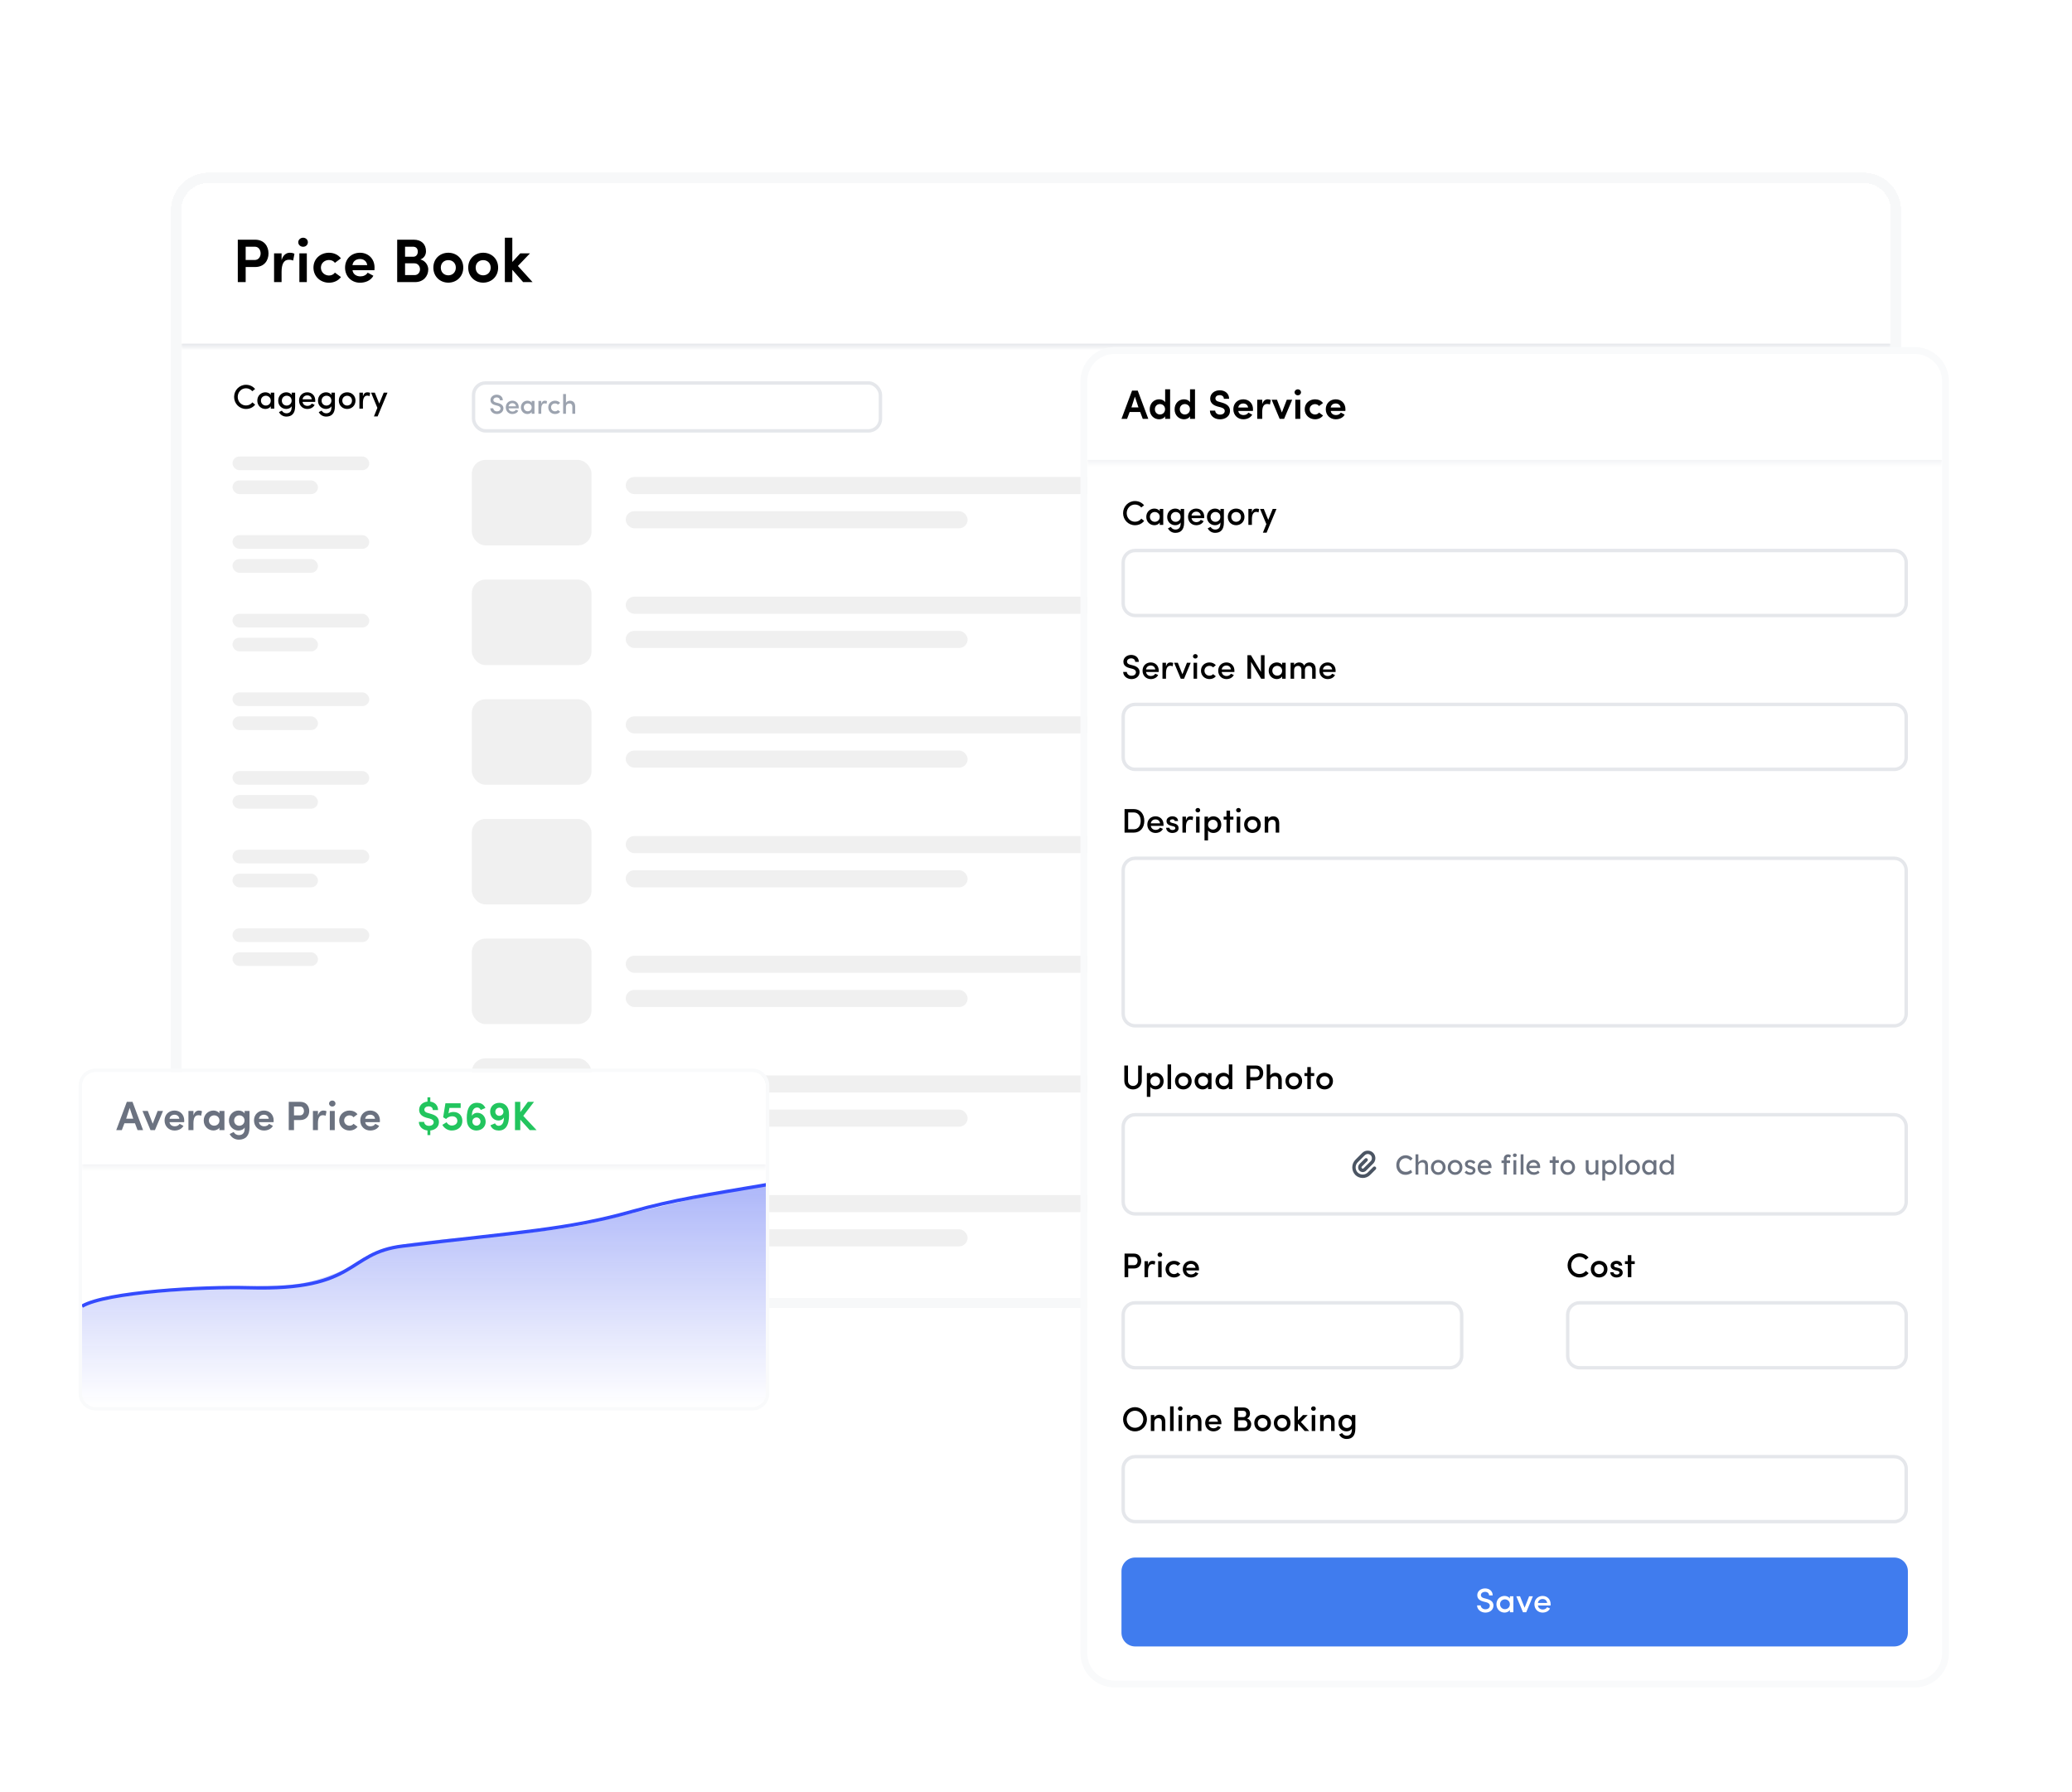 <svg width="606" height="524" viewBox="0 0 606 524" fill="none" xmlns="http://www.w3.org/2000/svg">
<g filter="url(#filter0_d_1271_3346)">
<g clip-path="url(#clip0_1271_3346)">
<path d="M53 46.5C53 42.082 56.582 38.5 61 38.5H545C549.418 38.5 553 42.082 553 46.5V356.5C553 360.918 549.418 364.5 545 364.5H61C56.582 364.5 53 360.918 53 356.5V46.5Z" fill="white" shape-rendering="crispEdges"/>
<mask id="path-3-inside-1_1271_3346" fill="white">
<path d="M53 38.5H553V86.5H53V38.5Z"/>
</mask>
<path d="M553 85.5H53V87.5H553V85.5Z" fill="#E5E7EB" mask="url(#path-3-inside-1_1271_3346)"/>
<path d="M74.552 57.15H71.852V61.038H74.48C75.668 61.038 76.226 60.03 76.226 59.112C76.226 58.212 75.704 57.15 74.552 57.15ZM69.548 67.5V55.098H74.588C77.342 55.098 78.53 57.096 78.53 59.112C78.53 61.128 77.342 63.09 74.588 63.09H71.852V67.5H69.548ZM82.354 64.53V67.5H80.158V59.094H82.354V61.074C82.786 59.544 83.776 58.914 84.73 58.914C85.324 58.914 85.774 59.022 86.116 59.22L85.738 61.2C85.216 60.966 84.676 60.966 84.46 60.966C82.966 60.966 82.354 62.298 82.354 64.53ZM89.736 59.094V67.5H87.558V59.094H89.736ZM87.234 55.836C87.234 55.098 87.882 54.522 88.656 54.522C89.43 54.522 90.042 55.098 90.042 55.836C90.042 56.61 89.43 57.168 88.656 57.168C87.882 57.168 87.234 56.61 87.234 55.836ZM91.677 63.27C91.677 60.606 93.801 58.914 96.213 58.914C97.635 58.914 98.913 59.49 99.705 60.552L97.959 61.866C97.545 61.308 96.915 61.038 96.213 61.038C94.989 61.038 93.855 61.902 93.855 63.27C93.855 64.638 94.989 65.574 96.213 65.574C96.915 65.574 97.545 65.286 97.959 64.728L99.723 66.024C98.931 67.086 97.653 67.68 96.213 67.68C93.801 67.68 91.677 65.916 91.677 63.27ZM109.545 63.27C109.545 63.486 109.527 63.828 109.509 64.026H103.101C103.245 65.16 104.181 65.826 105.423 65.826C106.269 65.826 107.115 65.466 107.529 64.746C108.051 65.034 108.645 65.358 109.203 65.646C108.429 67.086 106.827 67.68 105.279 67.68C102.885 67.68 100.923 65.916 100.923 63.27C100.923 60.606 102.885 58.914 105.279 58.914C107.655 58.914 109.545 60.606 109.545 63.27ZM103.083 62.532H107.403C107.241 61.38 106.377 60.75 105.297 60.75C104.145 60.75 103.245 61.38 103.083 62.532ZM124.589 58.464C124.589 59.382 124.193 60.39 122.951 60.876C124.481 61.254 125.255 62.676 125.255 63.774C125.255 65.79 123.815 67.5 121.403 67.5H116.165V55.098H121.025C123.203 55.098 124.589 56.376 124.589 58.464ZM118.469 60.084H120.863C121.709 60.084 122.195 59.436 122.195 58.59C122.195 57.708 121.709 57.15 120.791 57.15H118.469V60.084ZM121.223 62.01H118.469V65.448H121.277C122.285 65.448 122.843 64.602 122.843 63.738C122.843 62.928 122.285 62.01 121.223 62.01ZM131.119 65.52C132.343 65.52 133.315 64.638 133.315 63.27C133.315 61.92 132.343 61.074 131.119 61.074C129.895 61.074 128.923 61.92 128.923 63.27C128.923 64.638 129.895 65.52 131.119 65.52ZM131.119 67.662C128.743 67.662 126.745 65.916 126.745 63.27C126.745 60.606 128.743 58.914 131.119 58.914C133.495 58.914 135.493 60.606 135.493 63.27C135.493 65.916 133.495 67.662 131.119 67.662ZM141.315 65.52C142.539 65.52 143.511 64.638 143.511 63.27C143.511 61.92 142.539 61.074 141.315 61.074C140.091 61.074 139.119 61.92 139.119 63.27C139.119 64.638 140.091 65.52 141.315 65.52ZM141.315 67.662C138.939 67.662 136.941 65.916 136.941 63.27C136.941 60.606 138.939 58.914 141.315 58.914C143.691 58.914 145.689 60.606 145.689 63.27C145.689 65.916 143.691 67.662 141.315 67.662ZM153.004 67.5L149.836 63.9V67.5H147.658V54.522H149.836V61.614L152.158 59.094H155.002L151.474 62.784L155.758 67.5H153.004Z" fill="black"/>
<path d="M73.81 102.68L74.63 103.33C74.03 104.12 73.08 104.6 71.95 104.6C70 104.6 68.47 103.03 68.47 101.07C68.47 99.12 70 97.53 71.95 97.53C73.06 97.53 74 98.01 74.61 98.77L73.79 99.41C73.34 98.9 72.71 98.55 71.95 98.55C70.58 98.55 69.53 99.68 69.53 101.07C69.53 102.47 70.58 103.58 71.95 103.58C72.71 103.58 73.38 103.24 73.81 102.68ZM79.196 104.5V103.83C78.876 104.34 78.226 104.6 77.626 104.6C76.376 104.6 75.256 103.65 75.256 102.16C75.256 100.67 76.376 99.73 77.626 99.73C78.186 99.73 78.876 99.96 79.196 100.49V99.83H80.216V104.5H79.196ZM76.316 102.15C76.316 103.01 76.976 103.6 77.746 103.6C78.506 103.6 79.186 103.07 79.186 102.15C79.186 101.24 78.446 100.73 77.746 100.73C76.976 100.73 76.316 101.29 76.316 102.15ZM85.29 102.17C85.29 101.24 84.62 100.73 83.85 100.73C83.07 100.73 82.43 101.32 82.43 102.17C82.43 103.05 83.07 103.61 83.85 103.61C84.549 103.61 85.29 103.09 85.29 102.17ZM82.439 105.09C82.689 105.58 83.24 105.87 83.749 105.87C84.7 105.87 85.309 105.34 85.309 104.03V103.79C85.049 104.32 84.359 104.6 83.73 104.6C82.469 104.6 81.37 103.66 81.37 102.18C81.37 100.7 82.469 99.73 83.73 99.73C84.37 99.73 85.019 100.01 85.309 100.52V99.83H86.32V103.81C86.32 105.96 85.32 106.83 83.749 106.83C82.84 106.83 82.029 106.36 81.59 105.52C81.779 105.44 82.249 105.17 82.439 105.09ZM92.203 102.15C92.203 102.26 92.203 102.42 92.193 102.53H88.483C88.593 103.25 89.153 103.7 89.913 103.7C90.433 103.7 90.943 103.46 91.183 103.03L92.023 103.4C91.623 104.23 90.733 104.6 89.863 104.6C88.543 104.6 87.463 103.63 87.463 102.15C87.463 100.67 88.543 99.73 89.863 99.73C91.183 99.73 92.203 100.67 92.203 102.15ZM88.483 101.78H91.193C91.083 101.05 90.573 100.63 89.863 100.63C89.143 100.63 88.593 101.06 88.483 101.78ZM96.92 102.17C96.92 101.24 96.25 100.73 95.48 100.73C94.7 100.73 94.06 101.32 94.06 102.17C94.06 103.05 94.7 103.61 95.48 103.61C96.18 103.61 96.92 103.09 96.92 102.17ZM94.07 105.09C94.32 105.58 94.87 105.87 95.38 105.87C96.33 105.87 96.94 105.34 96.94 104.03V103.79C96.68 104.32 95.99 104.6 95.36 104.6C94.1 104.6 93 103.66 93 102.18C93 100.7 94.1 99.73 95.36 99.73C96 99.73 96.65 100.01 96.94 100.52V99.83H97.95V103.81C97.95 105.96 96.95 106.83 95.38 106.83C94.47 106.83 93.66 106.36 93.22 105.52C93.41 105.44 93.88 105.17 94.07 105.09ZM101.524 103.6C102.304 103.6 102.944 103.03 102.944 102.15C102.944 101.3 102.304 100.74 101.524 100.74C100.754 100.74 100.114 101.3 100.114 102.15C100.114 103.03 100.754 103.6 101.524 103.6ZM101.524 104.6C100.204 104.6 99.094 103.63 99.094 102.15C99.094 100.67 100.204 99.73 101.524 99.73C102.854 99.73 103.974 100.67 103.974 102.15C103.974 103.63 102.854 104.6 101.524 104.6ZM106.146 102.82V104.5H105.116V99.83H106.146V100.9C106.386 100.06 106.836 99.73 107.426 99.73C107.756 99.73 108.106 99.8 108.256 99.91L108.086 100.86C107.816 100.73 107.596 100.7 107.396 100.7C106.516 100.7 106.146 101.58 106.146 102.82ZM113.331 99.83L110.441 106.78H109.361L110.371 104.28L108.521 99.83H109.621L110.921 103.03L112.231 99.83H113.331Z" fill="black"/>
<rect x="68" y="118.5" width="40" height="4" rx="2" fill="#F0F0F0"/>
<rect x="68" y="125.5" width="25" height="4" rx="2" fill="#F0F0F0"/>
<rect x="68" y="141.5" width="40" height="4" rx="2" fill="#F0F0F0"/>
<rect x="68" y="148.5" width="25" height="4" rx="2" fill="#F0F0F0"/>
<rect x="68" y="164.5" width="40" height="4" rx="2" fill="#F0F0F0"/>
<rect x="68" y="171.5" width="25" height="4" rx="2" fill="#F0F0F0"/>
<rect x="68" y="187.5" width="40" height="4" rx="2" fill="#F0F0F0"/>
<rect x="68" y="194.5" width="25" height="4" rx="2" fill="#F0F0F0"/>
<rect x="68" y="210.5" width="40" height="4" rx="2" fill="#F0F0F0"/>
<rect x="68" y="217.5" width="25" height="4" rx="2" fill="#F0F0F0"/>
<rect x="68" y="233.5" width="40" height="4" rx="2" fill="#F0F0F0"/>
<rect x="68" y="240.5" width="25" height="4" rx="2" fill="#F0F0F0"/>
<rect x="68" y="256.5" width="40" height="4" rx="2" fill="#F0F0F0"/>
<rect x="68" y="263.5" width="25" height="4" rx="2" fill="#F0F0F0"/>
<rect x="138.5" y="97" width="119" height="14" rx="3.5" stroke="#E5E7EB"/>
<path d="M143.4 104.4H144.248C144.272 104.848 144.68 105.304 145.344 105.304C145.992 105.304 146.328 104.96 146.384 104.552C146.416 104.04 146.024 103.776 145.512 103.656L144.816 103.48C143.632 103.16 143.448 102.488 143.448 102C143.448 101.056 144.296 100.424 145.264 100.424C146.288 100.424 147.056 101.048 147.056 102.056H146.208C146.208 101.544 145.824 101.224 145.248 101.224C144.736 101.224 144.296 101.536 144.296 101.984C144.296 102.2 144.376 102.536 145.032 102.704L145.736 102.888C146.856 103.184 147.312 103.8 147.224 104.6C147.136 105.464 146.392 106.08 145.344 106.08C144.2 106.08 143.4 105.296 143.4 104.4ZM151.722 104.12C151.722 104.208 151.722 104.336 151.714 104.424H148.746C148.834 105 149.282 105.36 149.89 105.36C150.306 105.36 150.714 105.168 150.906 104.824L151.578 105.12C151.258 105.784 150.546 106.08 149.85 106.08C148.794 106.08 147.93 105.304 147.93 104.12C147.93 102.936 148.794 102.184 149.85 102.184C150.906 102.184 151.722 102.936 151.722 104.12ZM148.746 103.824H150.914C150.826 103.24 150.418 102.904 149.85 102.904C149.274 102.904 148.834 103.248 148.746 103.824ZM155.504 106V105.464C155.248 105.872 154.728 106.08 154.248 106.08C153.248 106.08 152.352 105.32 152.352 104.128C152.352 102.936 153.248 102.184 154.248 102.184C154.696 102.184 155.248 102.368 155.504 102.792V102.264H156.32V106H155.504ZM153.2 104.12C153.2 104.808 153.728 105.28 154.344 105.28C154.952 105.28 155.496 104.856 155.496 104.12C155.496 103.392 154.904 102.984 154.344 102.984C153.728 102.984 153.2 103.432 153.2 104.12ZM158.298 104.656V106H157.474V102.264H158.298V103.12C158.49 102.448 158.85 102.184 159.322 102.184C159.586 102.184 159.866 102.24 159.986 102.328L159.85 103.088C159.634 102.984 159.458 102.96 159.298 102.96C158.594 102.96 158.298 103.664 158.298 104.656ZM160.352 104.12C160.352 102.936 161.272 102.184 162.344 102.184C162.944 102.184 163.472 102.416 163.824 102.832L163.184 103.344C162.984 103.112 162.672 102.984 162.344 102.984C161.72 102.984 161.168 103.424 161.168 104.12C161.168 104.816 161.72 105.288 162.344 105.288C162.672 105.288 162.984 105.152 163.184 104.92L163.832 105.424C163.48 105.84 162.952 106.08 162.344 106.08C161.272 106.08 160.352 105.304 160.352 104.12ZM165.525 103.992V106H164.701V100.232H165.525V102.832C165.741 102.376 166.317 102.184 166.709 102.184C167.669 102.184 168.221 102.808 168.221 103.872V106H167.397V103.92C167.397 103.336 167.037 102.992 166.565 102.992C166.093 102.992 165.525 103.256 165.525 103.992Z" fill="#9CA3AF"/>
<rect x="138" y="119.5" width="35" height="25" rx="4" fill="#F0F0F0"/>
<rect x="183" y="124.5" width="355" height="5" rx="2.5" fill="#F0F0F0"/>
<rect x="183" y="134.5" width="100" height="5" rx="2.5" fill="#F0F0F0"/>
<rect x="138" y="154.5" width="35" height="25" rx="4" fill="#F0F0F0"/>
<rect x="183" y="159.5" width="355" height="5" rx="2.5" fill="#F0F0F0"/>
<rect x="183" y="169.5" width="100" height="5" rx="2.5" fill="#F0F0F0"/>
<rect x="138" y="189.5" width="35" height="25" rx="4" fill="#F0F0F0"/>
<rect x="183" y="194.5" width="355" height="5" rx="2.5" fill="#F0F0F0"/>
<rect x="183" y="204.5" width="100" height="5" rx="2.5" fill="#F0F0F0"/>
<rect x="138" y="224.5" width="35" height="25" rx="4" fill="#F0F0F0"/>
<rect x="183" y="229.5" width="355" height="5" rx="2.5" fill="#F0F0F0"/>
<rect x="183" y="239.5" width="100" height="5" rx="2.5" fill="#F0F0F0"/>
<rect x="138" y="259.5" width="35" height="25" rx="4" fill="#F0F0F0"/>
<rect x="183" y="264.5" width="355" height="5" rx="2.5" fill="#F0F0F0"/>
<rect x="183" y="274.5" width="100" height="5" rx="2.5" fill="#F0F0F0"/>
<rect x="138" y="294.5" width="35" height="25" rx="4" fill="#F0F0F0"/>
<rect x="183" y="299.5" width="355" height="5" rx="2.5" fill="#F0F0F0"/>
<rect x="183" y="309.5" width="100" height="5" rx="2.5" fill="#F0F0F0"/>
<rect x="138" y="329.5" width="35" height="25" rx="4" fill="#F0F0F0"/>
<rect x="183" y="334.5" width="355" height="5" rx="2.5" fill="#F0F0F0"/>
<rect x="183" y="344.5" width="100" height="5" rx="2.5" fill="#F0F0F0"/>
</g>
<path d="M61 37C55.753 37 51.5 41.253 51.5 46.5V356.5C51.5 361.747 55.753 366 61 366H545C550.247 366 554.5 361.747 554.5 356.5V46.5C554.5 41.253 550.247 37 545 37H61Z" stroke="#E5E7EB" stroke-opacity="0.3" stroke-width="3" shape-rendering="crispEdges"/>
</g>
<g filter="url(#filter1_d_1271_3346)">
<g clip-path="url(#clip1_1271_3346)">
<path d="M333 111.5C333 107.082 336.582 103.5 341 103.5H575C579.418 103.5 583 107.082 583 111.5V483.5C583 487.918 579.418 491.5 575 491.5H341C336.582 491.5 333 487.918 333 483.5V111.5Z" fill="white"/>
<mask id="path-46-inside-2_1271_3346" fill="white">
<path d="M333 103.5H583V135.5H333V103.5Z"/>
</mask>
<path d="M583 134.5H333V136.5H583V134.5Z" fill="#F3F4F6" mask="url(#path-46-inside-2_1271_3346)"/>
<path d="M349.228 122.5L348.472 120.496H345.388L344.632 122.5H343L346.096 114.232H347.752L350.848 122.5H349.228ZM346.924 115.996L345.904 119.152H347.968L346.924 115.996ZM355.773 122.5V121.744C355.449 122.308 354.741 122.62 354.009 122.62C352.533 122.62 351.261 121.48 351.261 119.704C351.261 117.916 352.533 116.776 354.009 116.776C354.765 116.776 355.449 117.076 355.773 117.64V113.848H357.225V122.5H355.773ZM355.749 119.68C355.749 118.72 355.017 118.168 354.249 118.168C353.433 118.168 352.773 118.768 352.773 119.68C352.773 120.604 353.433 121.216 354.249 121.216C355.053 121.216 355.749 120.616 355.749 119.68ZM363.051 122.5V121.744C362.727 122.308 362.019 122.62 361.287 122.62C359.811 122.62 358.539 121.48 358.539 119.704C358.539 117.916 359.811 116.776 361.287 116.776C362.043 116.776 362.727 117.076 363.051 117.64V113.848H364.503V122.5H363.051ZM363.027 119.68C363.027 118.72 362.295 118.168 361.527 118.168C360.711 118.168 360.051 118.768 360.051 119.68C360.051 120.604 360.711 121.216 361.527 121.216C362.331 121.216 363.027 120.616 363.027 119.68ZM368.865 120.088H370.401C370.437 120.7 370.941 121.252 371.829 121.252C372.657 121.252 373.161 120.82 373.197 120.256C373.233 119.716 372.849 119.344 372.057 119.128L371.037 118.864C369.237 118.348 368.949 117.28 368.949 116.56C368.949 115.108 370.209 114.136 371.733 114.136C373.293 114.136 374.48 115.096 374.48 116.632H372.945C372.945 115.972 372.477 115.552 371.709 115.552C371.025 115.552 370.473 115.936 370.473 116.524C370.473 116.764 370.569 117.256 371.457 117.472L372.477 117.772C374.337 118.288 374.793 119.32 374.733 120.292C374.673 121.78 373.329 122.632 371.829 122.632C370.065 122.632 368.865 121.504 368.865 120.088ZM381.466 119.68C381.466 119.824 381.454 120.052 381.442 120.184H377.17C377.266 120.94 377.89 121.384 378.718 121.384C379.282 121.384 379.846 121.144 380.122 120.664C380.47 120.856 380.866 121.072 381.238 121.264C380.722 122.224 379.654 122.62 378.622 122.62C377.026 122.62 375.718 121.444 375.718 119.68C375.718 117.904 377.026 116.776 378.622 116.776C380.206 116.776 381.466 117.904 381.466 119.68ZM377.158 119.188H380.038C379.93 118.42 379.354 118 378.634 118C377.866 118 377.266 118.42 377.158 119.188ZM384.163 120.52V122.5H382.699V116.896H384.163V118.216C384.451 117.196 385.111 116.776 385.747 116.776C386.143 116.776 386.443 116.848 386.671 116.98L386.419 118.3C386.071 118.144 385.711 118.144 385.567 118.144C384.571 118.144 384.163 119.032 384.163 120.52ZM389.265 122.5L386.913 116.896H388.473L389.913 120.628L391.353 116.896H392.925L390.561 122.5H389.265ZM395.296 116.896V122.5H393.844V116.896H395.296ZM393.628 114.724C393.628 114.232 394.06 113.848 394.576 113.848C395.092 113.848 395.5 114.232 395.5 114.724C395.5 115.24 395.092 115.612 394.576 115.612C394.06 115.612 393.628 115.24 393.628 114.724ZM396.589 119.68C396.589 117.904 398.005 116.776 399.613 116.776C400.561 116.776 401.413 117.16 401.941 117.868L400.777 118.744C400.501 118.372 400.081 118.192 399.613 118.192C398.797 118.192 398.041 118.768 398.041 119.68C398.041 120.592 398.797 121.216 399.613 121.216C400.081 121.216 400.501 121.024 400.777 120.652L401.953 121.516C401.425 122.224 400.573 122.62 399.613 122.62C398.005 122.62 396.589 121.444 396.589 119.68ZM408.501 119.68C408.501 119.824 408.489 120.052 408.477 120.184H404.205C404.301 120.94 404.925 121.384 405.753 121.384C406.317 121.384 406.881 121.144 407.157 120.664C407.505 120.856 407.901 121.072 408.273 121.264C407.757 122.224 406.689 122.62 405.657 122.62C404.061 122.62 402.753 121.444 402.753 119.68C402.753 117.904 404.061 116.776 405.657 116.776C407.241 116.776 408.501 117.904 408.501 119.68ZM404.193 119.188H407.073C406.965 118.42 406.389 118 405.669 118C404.901 118 404.301 118.42 404.193 119.188Z" fill="black"/>
<path d="M348.81 151.68L349.63 152.33C349.03 153.12 348.08 153.6 346.95 153.6C345 153.6 343.47 152.03 343.47 150.07C343.47 148.12 345 146.53 346.95 146.53C348.06 146.53 349 147.01 349.61 147.77L348.79 148.41C348.34 147.9 347.71 147.55 346.95 147.55C345.58 147.55 344.53 148.68 344.53 150.07C344.53 151.47 345.58 152.58 346.95 152.58C347.71 152.58 348.38 152.24 348.81 151.68ZM354.196 153.5V152.83C353.876 153.34 353.226 153.6 352.626 153.6C351.376 153.6 350.256 152.65 350.256 151.16C350.256 149.67 351.376 148.73 352.626 148.73C353.186 148.73 353.876 148.96 354.196 149.49V148.83H355.216V153.5H354.196ZM351.316 151.15C351.316 152.01 351.976 152.6 352.746 152.6C353.506 152.6 354.186 152.07 354.186 151.15C354.186 150.24 353.446 149.73 352.746 149.73C351.976 149.73 351.316 150.29 351.316 151.15ZM360.289 151.17C360.289 150.24 359.619 149.73 358.849 149.73C358.069 149.73 357.429 150.32 357.429 151.17C357.429 152.05 358.069 152.61 358.849 152.61C359.549 152.61 360.289 152.09 360.289 151.17ZM357.439 154.09C357.689 154.58 358.239 154.87 358.749 154.87C359.699 154.87 360.309 154.34 360.309 153.03V152.79C360.049 153.32 359.359 153.6 358.729 153.6C357.469 153.6 356.369 152.66 356.369 151.18C356.369 149.7 357.469 148.73 358.729 148.73C359.369 148.73 360.019 149.01 360.309 149.52V148.83H361.319V152.81C361.319 154.96 360.319 155.83 358.749 155.83C357.839 155.83 357.029 155.36 356.589 154.52C356.779 154.44 357.249 154.17 357.439 154.09ZM367.203 151.15C367.203 151.26 367.203 151.42 367.193 151.53H363.483C363.593 152.25 364.153 152.7 364.913 152.7C365.433 152.7 365.943 152.46 366.183 152.03L367.023 152.4C366.623 153.23 365.733 153.6 364.863 153.6C363.543 153.6 362.463 152.63 362.463 151.15C362.463 149.67 363.543 148.73 364.863 148.73C366.183 148.73 367.203 149.67 367.203 151.15ZM363.483 150.78H366.193C366.083 150.05 365.573 149.63 364.863 149.63C364.143 149.63 363.593 150.06 363.483 150.78ZM371.92 151.17C371.92 150.24 371.25 149.73 370.48 149.73C369.7 149.73 369.06 150.32 369.06 151.17C369.06 152.05 369.7 152.61 370.48 152.61C371.18 152.61 371.92 152.09 371.92 151.17ZM369.07 154.09C369.32 154.58 369.87 154.87 370.38 154.87C371.33 154.87 371.94 154.34 371.94 153.03V152.79C371.68 153.32 370.99 153.6 370.36 153.6C369.1 153.6 368 152.66 368 151.18C368 149.7 369.1 148.73 370.36 148.73C371 148.73 371.65 149.01 371.94 149.52V148.83H372.95V152.81C372.95 154.96 371.95 155.83 370.38 155.83C369.47 155.83 368.66 155.36 368.22 154.52C368.41 154.44 368.88 154.17 369.07 154.09ZM376.524 152.6C377.304 152.6 377.944 152.03 377.944 151.15C377.944 150.3 377.304 149.74 376.524 149.74C375.754 149.74 375.114 150.3 375.114 151.15C375.114 152.03 375.754 152.6 376.524 152.6ZM376.524 153.6C375.204 153.6 374.094 152.63 374.094 151.15C374.094 149.67 375.204 148.73 376.524 148.73C377.854 148.73 378.974 149.67 378.974 151.15C378.974 152.63 377.854 153.6 376.524 153.6ZM381.146 151.82V153.5H380.116V148.83H381.146V149.9C381.386 149.06 381.836 148.73 382.426 148.73C382.756 148.73 383.106 148.8 383.256 148.91L383.086 149.86C382.816 149.73 382.596 149.7 382.396 149.7C381.516 149.7 381.146 150.58 381.146 151.82ZM388.331 148.83L385.441 155.78H384.361L385.371 153.28L383.521 148.83H384.621L385.921 152.03L387.231 148.83H388.331Z" fill="black"/>
<path d="M343.5 164.5C343.5 162.567 345.067 161 347 161H569C570.933 161 572.5 162.567 572.5 164.5V176.5C572.5 178.433 570.933 180 569 180H347C345.067 180 343.5 178.433 343.5 176.5V164.5Z" stroke="#E5E7EB"/>
<path d="M343.5 196.5H344.56C344.59 197.06 345.1 197.63 345.93 197.63C346.74 197.63 347.16 197.2 347.23 196.69C347.27 196.05 346.78 195.72 346.14 195.57L345.27 195.35C343.79 194.95 343.56 194.11 343.56 193.5C343.56 192.32 344.62 191.53 345.83 191.53C347.11 191.53 348.07 192.31 348.07 193.57H347.01C347.01 192.93 346.53 192.53 345.81 192.53C345.17 192.53 344.62 192.92 344.62 193.48C344.62 193.75 344.72 194.17 345.54 194.38L346.42 194.61C347.82 194.98 348.39 195.75 348.28 196.75C348.17 197.83 347.24 198.6 345.93 198.6C344.5 198.6 343.5 197.62 343.5 196.5ZM353.902 196.15C353.902 196.26 353.902 196.42 353.892 196.53H350.182C350.292 197.25 350.852 197.7 351.612 197.7C352.132 197.7 352.642 197.46 352.882 197.03L353.722 197.4C353.322 198.23 352.432 198.6 351.562 198.6C350.242 198.6 349.162 197.63 349.162 196.15C349.162 194.67 350.242 193.73 351.562 193.73C352.882 193.73 353.902 194.67 353.902 196.15ZM350.182 195.78H352.892C352.782 195.05 352.272 194.63 351.562 194.63C350.842 194.63 350.292 195.06 350.182 195.78ZM356.02 196.82V198.5H354.99V193.83H356.02V194.9C356.26 194.06 356.71 193.73 357.3 193.73C357.63 193.73 357.98 193.8 358.13 193.91L357.96 194.86C357.69 194.73 357.47 194.7 357.27 194.7C356.39 194.7 356.02 195.58 356.02 196.82ZM360.344 198.5L358.394 193.83H359.484L360.824 197.19L362.144 193.83H363.244L361.294 198.5H360.344ZM365.111 193.83V198.5H364.091V193.83H365.111ZM363.911 191.94C363.911 191.57 364.231 191.29 364.601 191.29C364.991 191.29 365.281 191.57 365.281 191.94C365.281 192.31 364.991 192.59 364.601 192.59C364.231 192.59 363.911 192.31 363.911 191.94ZM366.252 196.15C366.252 194.67 367.402 193.73 368.742 193.73C369.492 193.73 370.152 194.02 370.592 194.54L369.792 195.18C369.542 194.89 369.152 194.73 368.742 194.73C367.962 194.73 367.272 195.28 367.272 196.15C367.272 197.02 367.962 197.61 368.742 197.61C369.152 197.61 369.542 197.44 369.792 197.15L370.602 197.78C370.162 198.3 369.502 198.6 368.742 198.6C367.402 198.6 366.252 197.63 366.252 196.15ZM376.031 196.15C376.031 196.26 376.031 196.42 376.021 196.53H372.311C372.421 197.25 372.981 197.7 373.741 197.7C374.261 197.7 374.771 197.46 375.011 197.03L375.851 197.4C375.451 198.23 374.561 198.6 373.691 198.6C372.371 198.6 371.291 197.63 371.291 196.15C371.291 194.67 372.371 193.73 373.691 193.73C375.011 193.73 376.031 194.67 376.031 196.15ZM372.311 195.78H375.021C374.911 195.05 374.401 194.63 373.691 194.63C372.971 194.63 372.421 195.06 372.311 195.78ZM384.848 191.61V198.5H383.858L380.898 193.57V198.5H379.838V191.61H380.858L383.788 196.5V191.61H384.848ZM389.997 198.5V197.83C389.677 198.34 389.027 198.6 388.427 198.6C387.177 198.6 386.057 197.65 386.057 196.16C386.057 194.67 387.177 193.73 388.427 193.73C388.987 193.73 389.677 193.96 389.997 194.49V193.83H391.017V198.5H389.997ZM387.117 196.15C387.117 197.01 387.777 197.6 388.547 197.6C389.307 197.6 389.987 197.07 389.987 196.15C389.987 195.24 389.247 194.73 388.547 194.73C387.777 194.73 387.117 195.29 387.117 196.15ZM397.78 194.74C397.1 194.74 396.65 195.23 396.65 195.99V198.5H395.62V195.88C395.61 195.16 395.23 194.74 394.67 194.74C394.07 194.74 393.49 195.07 393.49 195.99V198.5H392.46V193.83H393.49V194.53C393.81 193.89 394.58 193.73 394.96 193.73C395.71 193.73 396.16 194.06 396.43 194.66C396.86 193.85 397.58 193.73 398 193.73C399.16 193.73 399.8 194.48 399.8 195.81V198.5H398.77V195.9C398.77 195.17 398.38 194.74 397.78 194.74ZM405.631 196.15C405.631 196.26 405.631 196.42 405.621 196.53H401.911C402.021 197.25 402.581 197.7 403.341 197.7C403.861 197.7 404.371 197.46 404.611 197.03L405.451 197.4C405.051 198.23 404.161 198.6 403.291 198.6C401.971 198.6 400.891 197.63 400.891 196.15C400.891 194.67 401.971 193.73 403.291 193.73C404.611 193.73 405.631 194.67 405.631 196.15ZM401.911 195.78H404.621C404.511 195.05 404.001 194.63 403.291 194.63C402.571 194.63 402.021 195.06 401.911 195.78Z" fill="black"/>
<path d="M343.5 209.5C343.5 207.567 345.067 206 347 206H569C570.933 206 572.5 207.567 572.5 209.5V221.5C572.5 223.433 570.933 225 569 225H347C345.067 225 343.5 223.433 343.5 221.5V209.5Z" stroke="#E5E7EB"/>
<path d="M344.96 237.6V242.52H346.58C347.93 242.52 348.62 241.44 348.62 240.07C348.62 238.71 347.93 237.6 346.58 237.6H344.96ZM346.58 243.5H343.9V236.61H346.58C348.54 236.61 349.68 238.11 349.68 240.07C349.68 242.03 348.54 243.5 346.58 243.5ZM355.299 241.15C355.299 241.26 355.299 241.42 355.289 241.53H351.579C351.689 242.25 352.249 242.7 353.009 242.7C353.529 242.7 354.039 242.46 354.279 242.03L355.119 242.4C354.719 243.23 353.829 243.6 352.959 243.6C351.639 243.6 350.559 242.63 350.559 241.15C350.559 239.67 351.639 238.73 352.959 238.73C354.279 238.73 355.299 239.67 355.299 241.15ZM351.579 240.78H354.289C354.179 240.05 353.669 239.63 352.959 239.63C352.239 239.63 351.689 240.06 351.579 240.78ZM358.106 241.63L357.476 241.48C356.476 241.21 356.116 240.72 356.186 239.96C356.236 239.27 357.006 238.73 357.856 238.73C358.676 238.73 359.506 239.11 359.556 240.11H358.576C358.536 239.76 358.216 239.61 357.896 239.61C357.626 239.61 357.346 239.71 357.236 239.87C357.156 240 357.146 240.14 357.196 240.29C357.266 240.48 357.516 240.58 357.766 240.65L358.486 240.83C359.486 241.07 359.706 241.73 359.706 242.19C359.706 243.09 358.916 243.6 357.846 243.6C356.966 243.6 356.086 243.06 356.056 242.07H357.006C357.056 242.47 357.376 242.74 357.926 242.74C358.396 242.74 358.756 242.53 358.756 242.18C358.756 241.87 358.456 241.71 358.106 241.63ZM361.859 241.82V243.5H360.829V238.83H361.859V239.9C362.099 239.06 362.549 238.73 363.139 238.73C363.469 238.73 363.819 238.8 363.969 238.91L363.799 239.86C363.529 239.73 363.309 239.7 363.109 239.7C362.229 239.7 361.859 240.58 361.859 241.82ZM365.844 238.83V243.5H364.824V238.83H365.844ZM364.644 236.94C364.644 236.57 364.964 236.29 365.334 236.29C365.724 236.29 366.014 236.57 366.014 236.94C366.014 237.31 365.724 237.59 365.334 237.59C364.964 237.59 364.644 237.31 364.644 236.94ZM368.314 238.83V239.52C368.604 239.01 369.234 238.73 369.874 238.73C371.134 238.73 372.194 239.7 372.194 241.17C372.194 242.66 371.134 243.6 369.874 243.6C369.234 243.6 368.604 243.35 368.314 242.83V245.77H367.284V238.83H368.314ZM368.324 241.19C368.324 242.12 369.024 242.61 369.744 242.61C370.514 242.61 371.144 242.05 371.144 241.19C371.144 240.32 370.514 239.73 369.744 239.73C368.984 239.73 368.324 240.28 368.324 241.19ZM374.749 237.06V238.83H375.739V239.68H374.749V243.5H373.719V239.68H372.879V238.83H373.719V237.06H374.749ZM377.728 238.83V243.5H376.708V238.83H377.728ZM376.528 236.94C376.528 236.57 376.848 236.29 377.218 236.29C377.608 236.29 377.898 236.57 377.898 236.94C377.898 237.31 377.608 237.59 377.218 237.59C376.848 237.59 376.528 237.31 376.528 236.94ZM381.299 242.6C382.079 242.6 382.719 242.03 382.719 241.15C382.719 240.3 382.079 239.74 381.299 239.74C380.529 239.74 379.889 240.3 379.889 241.15C379.889 242.03 380.529 242.6 381.299 242.6ZM381.299 243.6C379.979 243.6 378.869 242.63 378.869 241.15C378.869 239.67 379.979 238.73 381.299 238.73C382.629 238.73 383.749 239.67 383.749 241.15C383.749 242.63 382.629 243.6 381.299 243.6ZM385.922 240.99V243.5H384.892V238.83H385.922V239.53C386.192 239 386.842 238.73 387.352 238.73C388.482 238.73 389.132 239.45 389.132 240.78V243.5H388.102V240.9C388.102 240.15 387.722 239.74 387.122 239.74C386.512 239.74 385.922 240.07 385.922 240.99Z" fill="black"/>
<path d="M343.5 254.5C343.5 252.567 345.067 251 347 251H569C570.933 251 572.5 252.567 572.5 254.5V296.5C572.5 298.433 570.933 300 569 300H347C345.067 300 343.5 298.433 343.5 296.5V254.5Z" stroke="#E5E7EB"/>
<path d="M346.39 317.58C347.18 317.58 347.87 317 347.87 316.11V311.61H348.94V316.11C348.94 317.63 347.76 318.6 346.39 318.6C345 318.6 343.83 317.63 343.83 316.11V311.61H344.91V316.11C344.91 317 345.6 317.58 346.39 317.58ZM351.449 313.83V314.52C351.739 314.01 352.369 313.73 353.009 313.73C354.269 313.73 355.329 314.7 355.329 316.17C355.329 317.66 354.269 318.6 353.009 318.6C352.369 318.6 351.739 318.35 351.449 317.83V320.77H350.419V313.83H351.449ZM351.459 316.19C351.459 317.12 352.159 317.61 352.879 317.61C353.649 317.61 354.279 317.05 354.279 316.19C354.279 315.32 353.649 314.73 352.879 314.73C352.119 314.73 351.459 315.28 351.459 316.19ZM356.484 318.5V311.29H357.514V318.5H356.484ZM361.084 317.6C361.864 317.6 362.504 317.03 362.504 316.15C362.504 315.3 361.864 314.74 361.084 314.74C360.314 314.74 359.674 315.3 359.674 316.15C359.674 317.03 360.314 317.6 361.084 317.6ZM361.084 318.6C359.764 318.6 358.654 317.63 358.654 316.15C358.654 314.67 359.764 313.73 361.084 313.73C362.414 313.73 363.534 314.67 363.534 316.15C363.534 317.63 362.414 318.6 361.084 318.6ZM368.317 318.5V317.83C367.997 318.34 367.347 318.6 366.747 318.6C365.497 318.6 364.377 317.65 364.377 316.16C364.377 314.67 365.497 313.73 366.747 313.73C367.307 313.73 367.997 313.96 368.317 314.49V313.83H369.337V318.5H368.317ZM365.437 316.15C365.437 317.01 366.097 317.6 366.867 317.6C367.627 317.6 368.307 317.07 368.307 316.15C368.307 315.24 367.567 314.73 366.867 314.73C366.097 314.73 365.437 315.29 365.437 316.15ZM374.401 318.5V317.82C374.111 318.33 373.461 318.6 372.821 318.6C371.561 318.6 370.491 317.64 370.491 316.17C370.491 314.67 371.561 313.73 372.821 313.73C373.491 313.73 374.111 313.99 374.401 314.5V311.29H375.421V318.5H374.401ZM374.381 316.15C374.381 315.24 373.641 314.73 372.951 314.73C372.181 314.73 371.551 315.29 371.551 316.15C371.551 317.01 372.181 317.6 372.951 317.6C373.711 317.6 374.381 317.06 374.381 316.15ZM382.334 312.59H380.654V315H382.294C383.054 315 383.394 314.39 383.394 313.8C383.394 313.22 383.084 312.59 382.334 312.59ZM379.584 318.5V311.61H382.354C383.834 311.61 384.454 312.71 384.454 313.8C384.454 314.89 383.834 315.97 382.354 315.97H380.654V318.5H379.584ZM386.508 315.99V318.5H385.478V311.29H386.508V314.54C386.778 313.97 387.498 313.73 387.988 313.73C389.188 313.73 389.878 314.51 389.878 315.84V318.5H388.848V315.9C388.848 315.17 388.398 314.74 387.808 314.74C387.218 314.74 386.508 315.07 386.508 315.99ZM393.389 317.6C394.169 317.6 394.809 317.03 394.809 316.15C394.809 315.3 394.169 314.74 393.389 314.74C392.619 314.74 391.979 315.3 391.979 316.15C391.979 317.03 392.619 317.6 393.389 317.6ZM393.389 318.6C392.069 318.6 390.959 317.63 390.959 316.15C390.959 314.67 392.069 313.73 393.389 313.73C394.719 313.73 395.839 314.67 395.839 316.15C395.839 317.63 394.719 318.6 393.389 318.6ZM398.382 312.06V313.83H399.372V314.68H398.382V318.5H397.352V314.68H396.512V313.83H397.352V312.06H398.382ZM402.403 317.6C403.183 317.6 403.823 317.03 403.823 316.15C403.823 315.3 403.183 314.74 402.403 314.74C401.633 314.74 400.993 315.3 400.993 316.15C400.993 317.03 401.633 317.6 402.403 317.6ZM402.403 318.6C401.083 318.6 399.973 317.63 399.973 316.15C399.973 314.67 401.083 313.73 402.403 313.73C403.733 313.73 404.853 314.67 404.853 316.15C404.853 317.63 403.733 318.6 402.403 318.6Z" fill="black"/>
<path d="M343.5 329.5C343.5 327.567 345.067 326 347 326H569C570.933 326 572.5 327.567 572.5 329.5V351.5C572.5 353.433 570.933 355 569 355H347C345.067 355 343.5 353.433 343.5 351.5V329.5Z" stroke="#E5E7EB"/>
<g clip-path="url(#clip2_1271_3346)">
<path d="M413.56 344.5C412.751 344.501 411.974 344.185 411.396 343.619C410.185 342.362 410.209 340.365 411.449 339.137L413.394 337.192C414.188 336.375 415.464 336.268 416.383 336.943C417.362 337.695 417.546 339.098 416.795 340.077C416.736 340.153 416.672 340.226 416.604 340.294L414.569 342.329C414.34 342.569 414.036 342.723 413.708 342.766C413.262 342.815 412.821 342.641 412.528 342.303C412.079 341.727 412.127 340.907 412.64 340.388L414.192 338.838C414.389 338.641 414.708 338.641 414.904 338.838C415.101 339.035 415.101 339.354 414.904 339.55L413.305 341.15C413.164 341.291 413.165 341.519 413.305 341.66C413.446 341.8 413.674 341.8 413.815 341.659L415.869 339.606C416.29 339.196 416.368 338.547 416.056 338.049C415.687 337.481 414.927 337.319 414.359 337.688C414.287 337.734 414.221 337.788 414.161 337.848L412.134 339.876C411.368 340.62 411.269 341.815 411.901 342.675C412.605 343.592 413.918 343.764 414.834 343.061C414.906 343.006 414.973 342.946 415.037 342.882L416.637 341.283C416.834 341.087 417.153 341.087 417.349 341.283C417.546 341.48 417.546 341.799 417.349 341.996L415.75 343.595C415.169 344.176 414.381 344.502 413.56 344.5Z" fill="#4B5563"/>
</g>
<path d="M426.056 343.58C425.667 343.58 425.309 343.511 424.984 343.372C424.659 343.233 424.376 343.036 424.136 342.78C423.896 342.519 423.709 342.212 423.576 341.86C423.448 341.508 423.384 341.121 423.384 340.7C423.384 340.3 423.453 339.929 423.592 339.588C423.736 339.241 423.933 338.937 424.184 338.676C424.435 338.415 424.725 338.212 425.056 338.068C425.387 337.924 425.744 337.852 426.128 337.852C426.4 337.852 426.664 337.895 426.92 337.98C427.181 338.06 427.416 338.175 427.624 338.324C427.837 338.468 428.011 338.633 428.144 338.82L427.568 339.42C427.413 339.265 427.256 339.137 427.096 339.036C426.941 338.929 426.781 338.849 426.616 338.796C426.456 338.743 426.293 338.716 426.128 338.716C425.867 338.716 425.621 338.767 425.392 338.868C425.168 338.964 424.971 339.1 424.8 339.276C424.635 339.452 424.504 339.663 424.408 339.908C424.312 340.148 424.264 340.412 424.264 340.7C424.264 341.004 424.309 341.281 424.4 341.532C424.496 341.777 424.629 341.988 424.8 342.164C424.971 342.34 425.173 342.476 425.408 342.572C425.648 342.663 425.912 342.708 426.2 342.708C426.376 342.708 426.549 342.684 426.72 342.636C426.891 342.588 427.051 342.519 427.2 342.428C427.349 342.337 427.485 342.231 427.608 342.108L428.04 342.812C427.917 342.956 427.749 343.087 427.536 343.204C427.328 343.321 427.093 343.415 426.832 343.484C426.576 343.548 426.317 343.58 426.056 343.58ZM429.006 343.5V337.58H429.83V340.164L429.686 340.26C429.739 340.073 429.843 339.903 429.998 339.748C430.152 339.588 430.336 339.46 430.55 339.364C430.763 339.263 430.982 339.212 431.206 339.212C431.526 339.212 431.792 339.276 432.006 339.404C432.219 339.527 432.379 339.716 432.486 339.972C432.592 340.228 432.646 340.551 432.646 340.94V343.5H431.822V340.996C431.822 340.756 431.79 340.559 431.726 340.404C431.662 340.244 431.563 340.129 431.43 340.06C431.296 339.985 431.131 339.953 430.934 339.964C430.774 339.964 430.627 339.991 430.494 340.044C430.36 340.092 430.243 340.161 430.142 340.252C430.046 340.343 429.968 340.449 429.91 340.572C429.856 340.689 429.83 340.817 429.83 340.956V343.5H429.422C429.352 343.5 429.283 343.5 429.214 343.5C429.144 343.5 429.075 343.5 429.006 343.5ZM435.652 343.58C435.241 343.58 434.873 343.487 434.548 343.3C434.228 343.108 433.974 342.849 433.788 342.524C433.601 342.193 433.508 341.817 433.508 341.396C433.508 340.975 433.601 340.601 433.788 340.276C433.974 339.945 434.228 339.687 434.548 339.5C434.873 339.308 435.241 339.212 435.652 339.212C436.057 339.212 436.42 339.308 436.74 339.5C437.065 339.687 437.321 339.945 437.508 340.276C437.694 340.601 437.788 340.975 437.788 341.396C437.788 341.817 437.694 342.193 437.508 342.524C437.321 342.849 437.065 343.108 436.74 343.3C436.42 343.487 436.057 343.58 435.652 343.58ZM435.652 342.828C435.902 342.828 436.126 342.767 436.324 342.644C436.521 342.516 436.676 342.345 436.788 342.132C436.9 341.913 436.953 341.668 436.948 341.396C436.953 341.119 436.9 340.873 436.788 340.66C436.676 340.441 436.521 340.271 436.324 340.148C436.126 340.025 435.902 339.964 435.652 339.964C435.401 339.964 435.174 340.028 434.972 340.156C434.774 340.279 434.62 340.449 434.508 340.668C434.396 340.881 434.342 341.124 434.348 341.396C434.342 341.668 434.396 341.913 434.508 342.132C434.62 342.345 434.774 342.516 434.972 342.644C435.174 342.767 435.401 342.828 435.652 342.828ZM440.573 343.58C440.163 343.58 439.795 343.487 439.469 343.3C439.149 343.108 438.896 342.849 438.709 342.524C438.523 342.193 438.429 341.817 438.429 341.396C438.429 340.975 438.523 340.601 438.709 340.276C438.896 339.945 439.149 339.687 439.469 339.5C439.795 339.308 440.163 339.212 440.573 339.212C440.979 339.212 441.341 339.308 441.661 339.5C441.987 339.687 442.243 339.945 442.429 340.276C442.616 340.601 442.709 340.975 442.709 341.396C442.709 341.817 442.616 342.193 442.429 342.524C442.243 342.849 441.987 343.108 441.661 343.3C441.341 343.487 440.979 343.58 440.573 343.58ZM440.573 342.828C440.824 342.828 441.048 342.767 441.245 342.644C441.443 342.516 441.597 342.345 441.709 342.132C441.821 341.913 441.875 341.668 441.869 341.396C441.875 341.119 441.821 340.873 441.709 340.66C441.597 340.441 441.443 340.271 441.245 340.148C441.048 340.025 440.824 339.964 440.573 339.964C440.323 339.964 440.096 340.028 439.893 340.156C439.696 340.279 439.541 340.449 439.429 340.668C439.317 340.881 439.264 341.124 439.269 341.396C439.264 341.668 439.317 341.913 439.429 342.132C439.541 342.345 439.696 342.516 439.893 342.644C440.096 342.767 440.323 342.828 440.573 342.828ZM445.007 343.58C444.655 343.58 444.338 343.519 444.055 343.396C443.773 343.273 443.538 343.092 443.351 342.852L443.911 342.372C444.071 342.559 444.245 342.695 444.431 342.78C444.623 342.86 444.839 342.9 445.079 342.9C445.175 342.9 445.263 342.889 445.343 342.868C445.429 342.841 445.501 342.804 445.559 342.756C445.623 342.708 445.671 342.652 445.703 342.588C445.735 342.519 445.751 342.444 445.751 342.364C445.751 342.225 445.701 342.113 445.599 342.028C445.546 341.991 445.461 341.951 445.343 341.908C445.231 341.86 445.085 341.812 444.903 341.764C444.594 341.684 444.341 341.593 444.143 341.492C443.946 341.391 443.794 341.276 443.687 341.148C443.607 341.047 443.549 340.937 443.511 340.82C443.474 340.697 443.455 340.564 443.455 340.42C443.455 340.244 443.493 340.084 443.567 339.94C443.647 339.791 443.754 339.663 443.887 339.556C444.026 339.444 444.186 339.359 444.367 339.3C444.554 339.241 444.751 339.212 444.959 339.212C445.157 339.212 445.351 339.239 445.543 339.292C445.741 339.345 445.922 339.423 446.087 339.524C446.253 339.625 446.391 339.745 446.503 339.884L446.031 340.404C445.93 340.303 445.818 340.215 445.695 340.14C445.578 340.06 445.458 339.999 445.335 339.956C445.213 339.913 445.101 339.892 444.999 339.892C444.887 339.892 444.786 339.903 444.695 339.924C444.605 339.945 444.527 339.977 444.463 340.02C444.405 340.063 444.359 340.116 444.327 340.18C444.295 340.244 444.279 340.316 444.279 340.396C444.285 340.465 444.301 340.532 444.327 340.596C444.359 340.655 444.402 340.705 444.455 340.748C444.514 340.791 444.602 340.836 444.719 340.884C444.837 340.932 444.986 340.977 445.167 341.02C445.434 341.089 445.653 341.167 445.823 341.252C445.999 341.332 446.138 341.425 446.239 341.532C446.346 341.633 446.421 341.751 446.463 341.884C446.506 342.017 446.527 342.167 446.527 342.332C446.527 342.572 446.458 342.788 446.319 342.98C446.186 343.167 446.005 343.313 445.775 343.42C445.546 343.527 445.29 343.58 445.007 343.58ZM449.395 343.58C448.963 343.58 448.579 343.489 448.243 343.308C447.913 343.121 447.651 342.868 447.459 342.548C447.273 342.228 447.179 341.86 447.179 341.444C447.179 341.113 447.233 340.812 447.339 340.54C447.446 340.268 447.593 340.033 447.779 339.836C447.971 339.633 448.198 339.479 448.459 339.372C448.726 339.26 449.014 339.204 449.323 339.204C449.595 339.204 449.849 339.257 450.083 339.364C450.318 339.465 450.521 339.607 450.691 339.788C450.867 339.969 451.001 340.185 451.091 340.436C451.187 340.681 451.233 340.951 451.227 341.244L451.219 341.596H447.787L447.603 340.94H450.507L450.387 341.076V340.884C450.371 340.708 450.313 340.551 450.211 340.412C450.11 340.273 449.982 340.164 449.827 340.084C449.673 340.004 449.505 339.964 449.323 339.964C449.035 339.964 448.793 340.02 448.595 340.132C448.398 340.239 448.249 340.399 448.147 340.612C448.046 340.82 447.995 341.079 447.995 341.388C447.995 341.681 448.057 341.937 448.179 342.156C448.302 342.369 448.475 342.535 448.699 342.652C448.923 342.769 449.182 342.828 449.475 342.828C449.683 342.828 449.875 342.793 450.051 342.724C450.233 342.655 450.427 342.529 450.635 342.348L451.051 342.932C450.923 343.06 450.766 343.172 450.579 343.268C450.398 343.364 450.203 343.441 449.995 343.5C449.793 343.553 449.593 343.58 449.395 343.58ZM454.821 343.5V338.828C454.821 338.588 454.874 338.375 454.981 338.188C455.088 338.001 455.234 337.855 455.421 337.748C455.608 337.641 455.824 337.588 456.069 337.588C456.24 337.588 456.4 337.62 456.549 337.684C456.698 337.748 456.818 337.833 456.909 337.94L456.629 338.572C456.56 338.508 456.482 338.457 456.397 338.42C456.317 338.377 456.24 338.356 456.165 338.356C456.053 338.356 455.957 338.375 455.877 338.412C455.802 338.444 455.746 338.497 455.709 338.572C455.672 338.641 455.653 338.727 455.653 338.828V343.5H455.237C455.168 343.5 455.098 343.5 455.029 343.5C454.96 343.5 454.89 343.5 454.821 343.5ZM454.149 340.132V339.372H456.645V340.132H454.149ZM457.645 343.5V339.3H458.469V343.5H457.645ZM458.045 338.372C457.869 338.372 457.733 338.327 457.637 338.236C457.541 338.145 457.493 338.017 457.493 337.852C457.493 337.697 457.541 337.572 457.637 337.476C457.738 337.38 457.874 337.332 458.045 337.332C458.221 337.332 458.357 337.377 458.453 337.468C458.549 337.559 458.597 337.687 458.597 337.852C458.597 338.007 458.546 338.132 458.445 338.228C458.349 338.324 458.216 338.372 458.045 338.372ZM459.748 343.5V337.58H460.572V343.5H459.748ZM463.622 343.58C463.19 343.58 462.806 343.489 462.47 343.308C462.139 343.121 461.878 342.868 461.686 342.548C461.499 342.228 461.406 341.86 461.406 341.444C461.406 341.113 461.459 340.812 461.566 340.54C461.673 340.268 461.819 340.033 462.006 339.836C462.198 339.633 462.425 339.479 462.686 339.372C462.953 339.26 463.241 339.204 463.55 339.204C463.822 339.204 464.075 339.257 464.31 339.364C464.545 339.465 464.747 339.607 464.918 339.788C465.094 339.969 465.227 340.185 465.318 340.436C465.414 340.681 465.459 340.951 465.454 341.244L465.446 341.596H462.014L461.83 340.94H464.734L464.614 341.076V340.884C464.598 340.708 464.539 340.551 464.438 340.412C464.337 340.273 464.209 340.164 464.054 340.084C463.899 340.004 463.731 339.964 463.55 339.964C463.262 339.964 463.019 340.02 462.822 340.132C462.625 340.239 462.475 340.399 462.374 340.612C462.273 340.82 462.222 341.079 462.222 341.388C462.222 341.681 462.283 341.937 462.406 342.156C462.529 342.369 462.702 342.535 462.926 342.652C463.15 342.769 463.409 342.828 463.702 342.828C463.91 342.828 464.102 342.793 464.278 342.724C464.459 342.655 464.654 342.529 464.862 342.348L465.278 342.932C465.15 343.06 464.993 343.172 464.806 343.268C464.625 343.364 464.43 343.441 464.222 343.5C464.019 343.553 463.819 343.58 463.622 343.58ZM469.112 343.5V338.228H469.936V343.5H469.112ZM468.24 340.1V339.3H470.912V340.1H468.24ZM473.511 343.58C473.1 343.58 472.732 343.487 472.407 343.3C472.087 343.108 471.834 342.849 471.647 342.524C471.46 342.193 471.367 341.817 471.367 341.396C471.367 340.975 471.46 340.601 471.647 340.276C471.834 339.945 472.087 339.687 472.407 339.5C472.732 339.308 473.1 339.212 473.511 339.212C473.916 339.212 474.279 339.308 474.599 339.5C474.924 339.687 475.18 339.945 475.367 340.276C475.554 340.601 475.647 340.975 475.647 341.396C475.647 341.817 475.554 342.193 475.367 342.524C475.18 342.849 474.924 343.108 474.599 343.3C474.279 343.487 473.916 343.58 473.511 343.58ZM473.511 342.828C473.762 342.828 473.986 342.767 474.183 342.644C474.38 342.516 474.535 342.345 474.647 342.132C474.759 341.913 474.812 341.668 474.807 341.396C474.812 341.119 474.759 340.873 474.647 340.66C474.535 340.441 474.38 340.271 474.183 340.148C473.986 340.025 473.762 339.964 473.511 339.964C473.26 339.964 473.034 340.028 472.831 340.156C472.634 340.279 472.479 340.449 472.367 340.668C472.255 340.881 472.202 341.124 472.207 341.396C472.202 341.668 472.255 341.913 472.367 342.132C472.479 342.345 472.634 342.516 472.831 342.644C473.034 342.767 473.26 342.828 473.511 342.828ZM480.259 343.58C479.96 343.58 479.699 343.511 479.475 343.372C479.256 343.233 479.086 343.039 478.963 342.788C478.846 342.537 478.787 342.239 478.787 341.892V339.3H479.611V341.668C479.611 341.913 479.648 342.127 479.723 342.308C479.803 342.484 479.915 342.62 480.059 342.716C480.208 342.812 480.387 342.86 480.595 342.86C480.75 342.86 480.891 342.836 481.019 342.788C481.147 342.735 481.256 342.663 481.347 342.572C481.443 342.481 481.518 342.372 481.571 342.244C481.624 342.116 481.651 341.977 481.651 341.828V339.3H482.475V343.5H481.651V342.62L481.795 342.524C481.731 342.721 481.622 342.9 481.467 343.06C481.318 343.22 481.139 343.348 480.931 343.444C480.723 343.535 480.499 343.58 480.259 343.58ZM483.631 345.26V339.3H484.463V340.26L484.335 340.188C484.367 340.028 484.457 339.876 484.607 339.732C484.756 339.583 484.937 339.463 485.151 339.372C485.369 339.276 485.593 339.228 485.823 339.228C486.201 339.228 486.537 339.321 486.831 339.508C487.124 339.695 487.356 339.951 487.527 340.276C487.697 340.601 487.783 340.975 487.783 341.396C487.783 341.812 487.697 342.185 487.527 342.516C487.361 342.841 487.132 343.1 486.839 343.292C486.545 343.479 486.215 343.572 485.847 343.572C485.601 343.572 485.364 343.524 485.135 343.428C484.905 343.327 484.711 343.199 484.551 343.044C484.391 342.889 484.292 342.729 484.255 342.564L484.463 342.452V345.26H483.631ZM485.711 342.812C485.956 342.812 486.175 342.751 486.367 342.628C486.559 342.505 486.711 342.337 486.823 342.124C486.935 341.911 486.991 341.668 486.991 341.396C486.991 341.124 486.935 340.884 486.823 340.676C486.716 340.463 486.567 340.295 486.375 340.172C486.183 340.049 485.961 339.988 485.711 339.988C485.46 339.988 485.239 340.049 485.047 340.172C484.855 340.289 484.703 340.455 484.591 340.668C484.479 340.881 484.423 341.124 484.423 341.396C484.423 341.668 484.479 341.911 484.591 342.124C484.703 342.337 484.855 342.505 485.047 342.628C485.239 342.751 485.46 342.812 485.711 342.812ZM488.694 343.5V337.58H489.518V343.5H488.694ZM492.495 343.58C492.085 343.58 491.717 343.487 491.391 343.3C491.071 343.108 490.818 342.849 490.631 342.524C490.445 342.193 490.351 341.817 490.351 341.396C490.351 340.975 490.445 340.601 490.631 340.276C490.818 339.945 491.071 339.687 491.391 339.5C491.717 339.308 492.085 339.212 492.495 339.212C492.901 339.212 493.263 339.308 493.583 339.5C493.909 339.687 494.165 339.945 494.351 340.276C494.538 340.601 494.631 340.975 494.631 341.396C494.631 341.817 494.538 342.193 494.351 342.524C494.165 342.849 493.909 343.108 493.583 343.3C493.263 343.487 492.901 343.58 492.495 343.58ZM492.495 342.828C492.746 342.828 492.97 342.767 493.167 342.644C493.365 342.516 493.519 342.345 493.631 342.132C493.743 341.913 493.797 341.668 493.791 341.396C493.797 341.119 493.743 340.873 493.631 340.66C493.519 340.441 493.365 340.271 493.167 340.148C492.97 340.025 492.746 339.964 492.495 339.964C492.245 339.964 492.018 340.028 491.815 340.156C491.618 340.279 491.463 340.449 491.351 340.668C491.239 340.881 491.186 341.124 491.191 341.396C491.186 341.668 491.239 341.913 491.351 342.132C491.463 342.345 491.618 342.516 491.815 342.644C492.018 342.767 492.245 342.828 492.495 342.828ZM497.145 343.58C496.798 343.58 496.481 343.484 496.193 343.292C495.91 343.1 495.684 342.839 495.513 342.508C495.342 342.177 495.257 341.804 495.257 341.388C495.257 340.967 495.342 340.593 495.513 340.268C495.689 339.937 495.924 339.679 496.217 339.492C496.516 339.305 496.849 339.212 497.217 339.212C497.436 339.212 497.636 339.244 497.817 339.308C497.998 339.372 498.156 339.463 498.289 339.58C498.428 339.692 498.54 339.823 498.625 339.972C498.716 340.121 498.772 340.281 498.793 340.452L498.609 340.388V339.3H499.441V343.5H498.609V342.5L498.801 342.444C498.769 342.588 498.702 342.729 498.601 342.868C498.505 343.001 498.38 343.121 498.225 343.228C498.076 343.335 497.908 343.42 497.721 343.484C497.54 343.548 497.348 343.58 497.145 343.58ZM497.361 342.82C497.612 342.82 497.833 342.759 498.025 342.636C498.217 342.513 498.366 342.345 498.473 342.132C498.585 341.913 498.641 341.665 498.641 341.388C498.641 341.116 498.585 340.873 498.473 340.66C498.366 340.447 498.217 340.279 498.025 340.156C497.833 340.033 497.612 339.972 497.361 339.972C497.116 339.972 496.897 340.033 496.705 340.156C496.518 340.279 496.369 340.447 496.257 340.66C496.15 340.873 496.097 341.116 496.097 341.388C496.097 341.665 496.15 341.913 496.257 342.132C496.369 342.345 496.518 342.513 496.705 342.636C496.897 342.759 497.116 342.82 497.361 342.82ZM502.344 343.58C501.96 343.58 501.616 343.487 501.312 343.3C501.013 343.108 500.776 342.849 500.6 342.524C500.424 342.193 500.336 341.817 500.336 341.396C500.336 340.975 500.421 340.601 500.592 340.276C500.768 339.945 501.005 339.687 501.304 339.5C501.602 339.308 501.941 339.212 502.32 339.212C502.528 339.212 502.728 339.247 502.92 339.316C503.117 339.38 503.293 339.471 503.448 339.588C503.602 339.7 503.722 339.825 503.808 339.964C503.898 340.097 503.944 340.233 503.944 340.372L503.704 340.388V337.58H504.528V343.5H503.704V342.5H503.864C503.864 342.628 503.821 342.756 503.736 342.884C503.65 343.007 503.536 343.121 503.392 343.228C503.253 343.335 503.09 343.42 502.904 343.484C502.722 343.548 502.536 343.58 502.344 343.58ZM502.456 342.868C502.706 342.868 502.928 342.804 503.12 342.676C503.312 342.548 503.461 342.375 503.568 342.156C503.68 341.932 503.736 341.679 503.736 341.396C503.736 341.113 503.68 340.863 503.568 340.644C503.461 340.42 503.312 340.244 503.12 340.116C502.928 339.988 502.706 339.924 502.456 339.924C502.205 339.924 501.984 339.988 501.792 340.116C501.6 340.244 501.448 340.42 501.336 340.644C501.229 340.863 501.176 341.113 501.176 341.396C501.176 341.679 501.229 341.932 501.336 342.156C501.448 342.375 501.6 342.548 501.792 342.676C501.984 342.804 502.205 342.868 502.456 342.868Z" fill="#6B7280"/>
<path d="M346.65 367.59H344.97V370H346.61C347.37 370 347.71 369.39 347.71 368.8C347.71 368.22 347.4 367.59 346.65 367.59ZM343.9 373.5V366.61H346.67C348.15 366.61 348.77 367.71 348.77 368.8C348.77 369.89 348.15 370.97 346.67 370.97H344.97V373.5H343.9ZM350.766 371.82V373.5H349.736V368.83H350.766V369.9C351.006 369.06 351.456 368.73 352.046 368.73C352.376 368.73 352.726 368.8 352.876 368.91L352.706 369.86C352.436 369.73 352.216 369.7 352.016 369.7C351.136 369.7 350.766 370.58 350.766 371.82ZM354.75 368.83V373.5H353.73V368.83H354.75ZM353.55 366.94C353.55 366.57 353.87 366.29 354.24 366.29C354.63 366.29 354.92 366.57 354.92 366.94C354.92 367.31 354.63 367.59 354.24 367.59C353.87 367.59 353.55 367.31 353.55 366.94ZM355.891 371.15C355.891 369.67 357.041 368.73 358.381 368.73C359.131 368.73 359.791 369.02 360.231 369.54L359.431 370.18C359.181 369.89 358.791 369.73 358.381 369.73C357.601 369.73 356.911 370.28 356.911 371.15C356.911 372.02 357.601 372.61 358.381 372.61C358.791 372.61 359.181 372.44 359.431 372.15L360.241 372.78C359.801 373.3 359.141 373.6 358.381 373.6C357.041 373.6 355.891 372.63 355.891 371.15ZM365.67 371.15C365.67 371.26 365.67 371.42 365.66 371.53H361.95C362.06 372.25 362.62 372.7 363.38 372.7C363.9 372.7 364.41 372.46 364.65 372.03L365.49 372.4C365.09 373.23 364.2 373.6 363.33 373.6C362.01 373.6 360.93 372.63 360.93 371.15C360.93 369.67 362.01 368.73 363.33 368.73C364.65 368.73 365.67 369.67 365.67 371.15ZM361.95 370.78H364.66C364.55 370.05 364.04 369.63 363.33 369.63C362.61 369.63 362.06 370.06 361.95 370.78Z" fill="black"/>
<path d="M343.5 384.5C343.5 382.567 345.067 381 347 381H439C440.933 381 442.5 382.567 442.5 384.5V396.5C442.5 398.433 440.933 400 439 400H347C345.067 400 343.5 398.433 343.5 396.5V384.5Z" stroke="#E5E7EB"/>
<path d="M478.81 371.68L479.63 372.33C479.03 373.12 478.08 373.6 476.95 373.6C475 373.6 473.47 372.03 473.47 370.07C473.47 368.12 475 366.53 476.95 366.53C478.06 366.53 479 367.01 479.61 367.77L478.79 368.41C478.34 367.9 477.71 367.55 476.95 367.55C475.58 367.55 474.53 368.68 474.53 370.07C474.53 371.47 475.58 372.58 476.95 372.58C477.71 372.58 478.38 372.24 478.81 371.68ZM482.686 372.6C483.466 372.6 484.106 372.03 484.106 371.15C484.106 370.3 483.466 369.74 482.686 369.74C481.916 369.74 481.276 370.3 481.276 371.15C481.276 372.03 481.916 372.6 482.686 372.6ZM482.686 373.6C481.366 373.6 480.256 372.63 480.256 371.15C480.256 369.67 481.366 368.73 482.686 368.73C484.016 368.73 485.136 369.67 485.136 371.15C485.136 372.63 484.016 373.6 482.686 373.6ZM487.999 371.63L487.369 371.48C486.369 371.21 486.009 370.72 486.079 369.96C486.129 369.27 486.899 368.73 487.749 368.73C488.569 368.73 489.399 369.11 489.449 370.11H488.469C488.429 369.76 488.109 369.61 487.789 369.61C487.519 369.61 487.239 369.71 487.129 369.87C487.049 370 487.039 370.14 487.089 370.29C487.159 370.48 487.409 370.58 487.659 370.65L488.379 370.83C489.379 371.07 489.599 371.73 489.599 372.19C489.599 373.09 488.809 373.6 487.739 373.6C486.859 373.6 485.979 373.06 485.949 372.07H486.899C486.949 372.47 487.269 372.74 487.819 372.74C488.289 372.74 488.649 372.53 488.649 372.18C488.649 371.87 488.349 371.71 487.999 371.63ZM492.122 367.06V368.83H493.112V369.68H492.122V373.5H491.092V369.68H490.252V368.83H491.092V367.06H492.122Z" fill="black"/>
<path d="M473.5 384.5C473.5 382.567 475.067 381 477 381H569C570.933 381 572.5 382.567 572.5 384.5V396.5C572.5 398.433 570.933 400 569 400H477C475.067 400 473.5 398.433 473.5 396.5V384.5Z" stroke="#E5E7EB"/>
<path d="M344.53 415.07C344.53 416.46 345.59 417.56 346.95 417.56C348.32 417.56 349.38 416.46 349.38 415.07C349.38 413.68 348.32 412.57 346.95 412.57C345.59 412.57 344.53 413.68 344.53 415.07ZM343.47 415.07C343.47 413.12 344.99 411.53 346.95 411.53C348.92 411.53 350.45 413.12 350.45 415.07C350.45 417.03 348.92 418.6 346.95 418.6C344.99 418.6 343.47 417.03 343.47 415.07ZM352.611 415.99V418.5H351.581V413.83H352.611V414.53C352.881 414 353.531 413.73 354.041 413.73C355.171 413.73 355.821 414.45 355.821 415.78V418.5H354.791V415.9C354.791 415.15 354.411 414.74 353.811 414.74C353.201 414.74 352.611 415.07 352.611 415.99ZM357.216 418.5V411.29H358.246V418.5H357.216ZM360.707 413.83V418.5H359.687V413.83H360.707ZM359.507 411.94C359.507 411.57 359.827 411.29 360.197 411.29C360.587 411.29 360.877 411.57 360.877 411.94C360.877 412.31 360.587 412.59 360.197 412.59C359.827 412.59 359.507 412.31 359.507 411.94ZM363.178 415.99V418.5H362.148V413.83H363.178V414.53C363.448 414 364.098 413.73 364.608 413.73C365.738 413.73 366.388 414.45 366.388 415.78V418.5H365.358V415.9C365.358 415.15 364.978 414.74 364.378 414.74C363.768 414.74 363.178 415.07 363.178 415.99ZM372.223 416.15C372.223 416.26 372.223 416.42 372.213 416.53H368.503C368.613 417.25 369.173 417.7 369.933 417.7C370.453 417.7 370.963 417.46 371.203 417.03L372.043 417.4C371.643 418.23 370.753 418.6 369.883 418.6C368.563 418.6 367.483 417.63 367.483 416.15C367.483 414.67 368.563 413.73 369.883 413.73C371.203 413.73 372.223 414.67 372.223 416.15ZM368.503 415.78H371.213C371.103 415.05 370.593 414.63 369.883 414.63C369.163 414.63 368.613 415.06 368.503 415.78ZM380.579 413.43C380.579 413.97 380.359 414.56 379.689 414.83C380.489 415.02 380.949 415.82 380.949 416.48C380.949 417.57 380.189 418.5 378.879 418.5H376.029V411.61H378.669C379.839 411.61 380.579 412.3 380.579 413.43ZM377.099 414.44H378.629C379.189 414.44 379.479 413.99 379.479 413.47C379.479 412.91 379.129 412.58 378.559 412.58H377.099V414.44ZM378.799 415.35H377.099V417.53H378.829C379.469 417.53 379.839 417 379.839 416.47C379.839 415.96 379.459 415.35 378.799 415.35ZM384.268 417.6C385.048 417.6 385.688 417.03 385.688 416.15C385.688 415.3 385.048 414.74 384.268 414.74C383.498 414.74 382.858 415.3 382.858 416.15C382.858 417.03 383.498 417.6 384.268 417.6ZM384.268 418.6C382.948 418.6 381.838 417.63 381.838 416.15C381.838 414.67 382.948 413.73 384.268 413.73C385.598 413.73 386.718 414.67 386.718 416.15C386.718 417.63 385.598 418.6 384.268 418.6ZM389.991 417.6C390.771 417.6 391.411 417.03 391.411 416.15C391.411 415.3 390.771 414.74 389.991 414.74C389.221 414.74 388.581 415.3 388.581 416.15C388.581 417.03 389.221 417.6 389.991 417.6ZM389.991 418.6C388.671 418.6 387.561 417.63 387.561 416.15C387.561 414.67 388.671 413.73 389.991 413.73C391.321 413.73 392.441 414.67 392.441 416.15C392.441 417.63 391.321 418.6 389.991 418.6ZM396.593 418.5L394.603 416.33V418.5H393.583V411.29H394.603V415.37L396.083 413.83H397.463L395.473 415.86L397.913 418.5H396.593ZM399.662 413.83V418.5H398.642V413.83H399.662ZM398.462 411.94C398.462 411.57 398.782 411.29 399.152 411.29C399.542 411.29 399.832 411.57 399.832 411.94C399.832 412.31 399.542 412.59 399.152 412.59C398.782 412.59 398.462 412.31 398.462 411.94ZM402.133 415.99V418.5H401.103V413.83H402.133V414.53C402.403 414 403.053 413.73 403.563 413.73C404.693 413.73 405.343 414.45 405.343 415.78V418.5H404.313V415.9C404.313 415.15 403.933 414.74 403.333 414.74C402.723 414.74 402.133 415.07 402.133 415.99ZM410.368 416.17C410.368 415.24 409.698 414.73 408.928 414.73C408.148 414.73 407.508 415.32 407.508 416.17C407.508 417.05 408.148 417.61 408.928 417.61C409.628 417.61 410.368 417.09 410.368 416.17ZM407.518 419.09C407.768 419.58 408.318 419.87 408.828 419.87C409.778 419.87 410.388 419.34 410.388 418.03V417.79C410.128 418.32 409.438 418.6 408.808 418.6C407.548 418.6 406.448 417.66 406.448 416.18C406.448 414.7 407.548 413.73 408.808 413.73C409.448 413.73 410.098 414.01 410.388 414.52V413.83H411.398V417.81C411.398 419.96 410.398 420.83 408.828 420.83C407.918 420.83 407.108 420.36 406.668 419.52C406.858 419.44 407.328 419.17 407.518 419.09Z" fill="black"/>
<path d="M343.5 429.5C343.5 427.567 345.067 426 347 426H569C570.933 426 572.5 427.567 572.5 429.5V441.5C572.5 443.433 570.933 445 569 445H347C345.067 445 343.5 443.433 343.5 441.5V429.5Z" stroke="#E5E7EB"/>
<path d="M343 459.5C343 457.291 344.791 455.5 347 455.5H569C571.209 455.5 573 457.291 573 459.5V477.5C573 479.709 571.209 481.5 569 481.5H347C344.791 481.5 343 479.709 343 477.5V459.5Z" fill="#407CEE"/>
<path d="M447 469.5H448.06C448.09 470.06 448.6 470.63 449.43 470.63C450.24 470.63 450.66 470.2 450.73 469.69C450.77 469.05 450.28 468.72 449.64 468.57L448.77 468.35C447.29 467.95 447.06 467.11 447.06 466.5C447.06 465.32 448.12 464.53 449.33 464.53C450.61 464.53 451.57 465.31 451.57 466.57H450.51C450.51 465.93 450.03 465.53 449.31 465.53C448.67 465.53 448.12 465.92 448.12 466.48C448.12 466.75 448.22 467.17 449.04 467.38L449.92 467.61C451.32 467.98 451.89 468.75 451.78 469.75C451.67 470.83 450.74 471.6 449.43 471.6C448 471.6 447 470.62 447 469.5ZM456.602 471.5V470.83C456.282 471.34 455.632 471.6 455.032 471.6C453.782 471.6 452.662 470.65 452.662 469.16C452.662 467.67 453.782 466.73 455.032 466.73C455.592 466.73 456.282 466.96 456.602 467.49V466.83H457.622V471.5H456.602ZM453.722 469.15C453.722 470.01 454.382 470.6 455.152 470.6C455.912 470.6 456.592 470.07 456.592 469.15C456.592 468.24 455.852 467.73 455.152 467.73C454.382 467.73 453.722 468.29 453.722 469.15ZM460.426 471.5L458.476 466.83H459.566L460.906 470.19L462.226 466.83H463.326L461.376 471.5H460.426ZM468.515 469.15C468.515 469.26 468.515 469.42 468.505 469.53H464.795C464.905 470.25 465.465 470.7 466.225 470.7C466.745 470.7 467.255 470.46 467.495 470.03L468.335 470.4C467.935 471.23 467.045 471.6 466.175 471.6C464.855 471.6 463.775 470.63 463.775 469.15C463.775 467.67 464.855 466.73 466.175 466.73C467.495 466.73 468.515 467.67 468.515 469.15ZM464.795 468.78H467.505C467.395 468.05 466.885 467.63 466.175 467.63C465.455 467.63 464.905 468.06 464.795 468.78Z" fill="white"/>
</g>
<path d="M341 102.5C336.029 102.5 332 106.529 332 111.5V483.5C332 488.471 336.029 492.5 341 492.5H575C579.971 492.5 584 488.471 584 483.5V111.5C584 106.529 579.971 102.5 575 102.5H341Z" stroke="#F9FAFB" stroke-width="2"/>
</g>
<g filter="url(#filter2_d_1271_3346)">
<g clip-path="url(#clip3_1271_3346)">
<path d="M19 312.5C19 310.291 20.791 308.5 23 308.5H215C217.209 308.5 219 310.291 219 312.5V402.5C219 404.709 217.209 406.5 215 406.5H23C20.791 406.5 19 404.709 19 402.5V312.5Z" fill="white"/>
<mask id="path-69-inside-3_1271_3346" fill="white">
<path d="M19 308.5H219V336.5H19V308.5Z"/>
</mask>
<path d="M219 335.5H19V337.5H219V335.5Z" fill="#F3F4F6" mask="url(#path-69-inside-3_1271_3346)"/>
<path d="M35.228 325.5L34.472 323.496H31.388L30.632 325.5H29L32.096 317.232H33.752L36.848 325.5H35.228ZM32.924 318.996L31.904 322.152H33.968L32.924 318.996ZM39.019 325.5L36.667 319.896H38.227L39.667 323.628L41.107 319.896H42.679L40.315 325.5H39.019ZM48.88 322.68C48.88 322.824 48.868 323.052 48.856 323.184H44.584C44.68 323.94 45.304 324.384 46.132 324.384C46.696 324.384 47.26 324.144 47.536 323.664C47.884 323.856 48.28 324.072 48.652 324.264C48.136 325.224 47.068 325.62 46.036 325.62C44.44 325.62 43.132 324.444 43.132 322.68C43.132 320.904 44.44 319.776 46.036 319.776C47.62 319.776 48.88 320.904 48.88 322.68ZM44.572 322.188H47.452C47.344 321.42 46.768 321 46.048 321C45.28 321 44.68 321.42 44.572 322.188ZM51.577 323.52V325.5H50.113V319.896H51.577V321.216C51.865 320.196 52.525 319.776 53.161 319.776C53.557 319.776 53.857 319.848 54.085 319.98L53.833 321.3C53.485 321.144 53.125 321.144 52.981 321.144C51.985 321.144 51.577 322.032 51.577 323.52ZM59.178 325.5V324.78C58.83 325.356 57.978 325.608 57.438 325.608C55.962 325.608 54.582 324.48 54.582 322.692C54.582 320.904 55.962 319.776 57.438 319.776C57.954 319.776 58.758 319.98 59.178 320.592V319.896H60.642V325.5H59.178ZM56.094 322.692C56.094 323.604 56.826 324.204 57.642 324.204C58.446 324.204 59.178 323.652 59.178 322.692C59.178 321.732 58.41 321.18 57.642 321.18C56.826 321.18 56.094 321.78 56.094 322.692ZM66.513 322.692C66.513 321.732 65.793 321.18 64.989 321.18C64.173 321.18 63.477 321.78 63.477 322.692C63.477 323.628 64.173 324.228 64.989 324.228C65.745 324.228 66.513 323.64 66.513 322.692ZM63.357 326.04C63.597 326.604 64.257 326.964 64.845 326.964C66.261 326.964 66.645 325.908 66.549 324.732C66.261 325.296 65.481 325.62 64.761 325.62C63.297 325.62 61.953 324.492 61.953 322.716C61.953 320.916 63.297 319.776 64.761 319.776C65.493 319.776 66.225 320.088 66.549 320.652V319.896H67.977V324.696C67.977 327.192 66.789 328.296 64.845 328.296C63.681 328.296 62.661 327.66 62.169 326.64C62.493 326.484 63.033 326.196 63.357 326.04ZM75.037 322.68C75.037 322.824 75.025 323.052 75.013 323.184H70.741C70.837 323.94 71.461 324.384 72.289 324.384C72.853 324.384 73.417 324.144 73.693 323.664C74.041 323.856 74.437 324.072 74.809 324.264C74.293 325.224 73.225 325.62 72.193 325.62C70.597 325.62 69.289 324.444 69.289 322.68C69.289 320.904 70.597 319.776 72.193 319.776C73.777 319.776 75.037 320.904 75.037 322.68ZM70.729 322.188H73.609C73.501 321.42 72.925 321 72.205 321C71.437 321 70.837 321.42 70.729 322.188ZM82.786 318.6H80.986V321.192H82.738C83.53 321.192 83.902 320.52 83.902 319.908C83.902 319.308 83.554 318.6 82.786 318.6ZM79.45 325.5V317.232H82.81C84.646 317.232 85.438 318.564 85.438 319.908C85.438 321.252 84.646 322.56 82.81 322.56H80.986V325.5H79.45ZM87.987 323.52V325.5H86.523V319.896H87.987V321.216C88.275 320.196 88.935 319.776 89.571 319.776C89.967 319.776 90.267 319.848 90.495 319.98L90.243 321.3C89.895 321.144 89.535 321.144 89.391 321.144C88.395 321.144 87.987 322.032 87.987 323.52ZM92.909 319.896V325.5H91.457V319.896H92.909ZM91.241 317.724C91.241 317.232 91.673 316.848 92.189 316.848C92.705 316.848 93.113 317.232 93.113 317.724C93.113 318.24 92.705 318.612 92.189 318.612C91.673 318.612 91.241 318.24 91.241 317.724ZM94.202 322.68C94.202 320.904 95.618 319.776 97.226 319.776C98.174 319.776 99.026 320.16 99.554 320.868L98.39 321.744C98.114 321.372 97.694 321.192 97.226 321.192C96.41 321.192 95.654 321.768 95.654 322.68C95.654 323.592 96.41 324.216 97.226 324.216C97.694 324.216 98.114 324.024 98.39 323.652L99.566 324.516C99.038 325.224 98.186 325.62 97.226 325.62C95.618 325.62 94.202 324.444 94.202 322.68ZM106.115 322.68C106.115 322.824 106.103 323.052 106.091 323.184H101.819C101.915 323.94 102.539 324.384 103.367 324.384C103.931 324.384 104.495 324.144 104.771 323.664C105.119 323.856 105.515 324.072 105.887 324.264C105.371 325.224 104.303 325.62 103.271 325.62C101.675 325.62 100.367 324.444 100.367 322.68C100.367 320.904 101.675 319.776 103.271 319.776C104.855 319.776 106.115 320.904 106.115 322.68ZM101.807 322.188H104.687C104.579 321.42 104.003 321 103.283 321C102.515 321 101.915 321.42 101.807 322.188Z" fill="#6B7280"/>
<path d="M120.024 315.9H120.852V317.172C122.172 317.328 123.12 318.252 123.12 319.632H121.584C121.584 318.972 121.116 318.552 120.348 318.552C119.664 318.552 119.112 318.936 119.112 319.524C119.112 319.764 119.208 320.256 120.096 320.472L121.116 320.772C122.976 321.288 123.432 322.32 123.372 323.292C123.312 324.672 122.184 325.476 120.852 325.608V326.964H120.024V325.608C118.5 325.452 117.504 324.372 117.504 323.088H119.04C119.076 323.7 119.58 324.252 120.468 324.252C121.296 324.252 121.8 323.82 121.836 323.256C121.872 322.716 121.488 322.344 120.696 322.128L119.676 321.864C117.876 321.348 117.588 320.28 117.588 319.56C117.588 318.228 118.644 317.292 120.024 317.16V315.9ZM128.764 322.812C128.764 321.9 128.08 321.456 127.252 321.456C126.712 321.456 126.028 321.624 125.452 322.248L124.612 321.744L125.272 317.652H129.736V319.008H126.448L126.172 320.616C126.496 320.328 127.12 320.196 127.624 320.196C129.064 320.196 130.228 321.108 130.228 322.812C130.228 324.48 128.992 325.62 127.096 325.62C125.992 325.62 124.936 324.972 124.372 323.964C124.468 323.892 125.512 323.268 125.608 323.196C125.932 323.772 126.508 324.168 127.096 324.168C128.14 324.168 128.764 323.532 128.764 322.812ZM135.532 323.016C135.532 322.368 135.052 321.804 134.38 321.804C133.732 321.804 133.156 322.308 133.156 322.98C133.156 323.652 133.684 324.192 134.332 324.192C135.004 324.204 135.52 323.688 135.532 323.016ZM134.62 320.436C135.868 320.436 137.044 321.42 137.044 323.1C137.008 324.588 135.892 325.62 134.26 325.62C132.832 325.584 131.692 324.564 131.56 322.896C131.368 320.46 131.776 317.412 134.608 317.508C135.508 317.544 136.42 317.832 136.972 319.032L135.616 319.608C135.364 319.092 134.98 318.888 134.56 318.888C133.432 318.888 132.976 320.076 133.036 321.324C133.168 320.928 133.792 320.436 134.62 320.436ZM139.867 320.112C139.831 320.76 140.371 321.324 141.019 321.324C141.667 321.324 142.243 320.832 142.243 320.16C142.243 319.488 141.715 318.936 141.067 318.936C140.407 318.936 139.867 319.44 139.867 320.112ZM140.767 322.692C139.543 322.692 138.355 321.708 138.355 320.028C138.391 318.552 139.519 317.484 141.127 317.52C142.591 317.556 143.683 318.564 143.839 320.232C144.031 322.68 143.623 325.716 140.791 325.62C139.891 325.584 138.967 325.308 138.427 324.096L139.783 323.52C140.035 324.036 140.419 324.24 140.839 324.24C141.967 324.24 142.423 323.064 142.363 321.804C142.207 322.212 141.607 322.692 140.767 322.692ZM148.042 321.336L151.93 325.5H149.926L147.166 322.44V325.5H145.618V317.232H147.166V320.244L149.386 317.232H151.186L148.042 321.336Z" fill="#22C55E"/>
<path d="M19 376.493C25.443 373.361 51.087 372.477 63.378 371.507C78.742 370.294 81.089 372.174 94.454 366.859L95.615 366.379C101.449 363.876 107.388 360.083 114 358.77C132.636 355.881 150.366 356.589 167.952 352.715C171.88 351.849 203.14 343.723 219 341.5V406.5H19V376.493Z" fill="url(#paint0_linear_1271_3346)"/>
<path d="M67.878 371.598L67.892 371.099L67.878 371.598ZM112.766 359.408L112.826 359.904L112.766 359.408ZM179.599 349.375L179.464 348.894L179.599 349.375ZM219.084 341.993C219.356 341.946 219.539 341.688 219.493 341.416C219.446 341.144 219.188 340.961 218.916 341.007L219.084 341.993ZM19.255 377.43C20.932 376.436 23.947 375.565 27.805 374.834C31.644 374.107 36.254 373.528 41.073 373.091C50.712 372.216 61.152 371.91 67.864 372.098L67.892 371.099C61.136 370.909 50.656 371.217 40.982 372.095C36.145 372.534 31.501 373.116 27.619 373.852C23.758 374.583 20.587 375.478 18.745 376.57L19.255 377.43ZM67.864 372.098C83.991 372.551 91.143 370 96.365 367.037C101.57 364.084 104.624 360.903 112.826 359.904L112.705 358.911C104.242 359.942 100.913 363.307 95.872 366.168C90.846 369.018 83.886 371.548 67.892 371.099L67.864 372.098ZM112.826 359.904C146.703 355.778 160.732 355.182 179.733 349.856L179.464 348.894C160.559 354.191 146.659 354.776 112.705 358.911L112.826 359.904ZM179.733 349.856C192.597 346.251 201.748 344.956 219.084 341.993L218.916 341.007C201.606 343.965 192.391 345.271 179.464 348.894L179.733 349.856Z" fill="#344BFD"/>
</g>
<path d="M23 308C20.515 308 18.5 310.015 18.5 312.5V402.5C18.5 404.985 20.515 407 23 407H215C217.485 407 219.5 404.985 219.5 402.5V312.5C219.5 310.015 217.485 308 215 308H23Z" stroke="#F9FAFB"/>
</g>
<defs>
<filter id="filter0_d_1271_3346" x="0" y="0.5" width="606" height="432" filterUnits="userSpaceOnUse" color-interpolation-filters="sRGB">
<feFlood flood-opacity="0" result="BackgroundImageFix"/>
<feColorMatrix in="SourceAlpha" type="matrix" values="0 0 0 0 0 0 0 0 0 0 0 0 0 0 0 0 0 0 127 0" result="hardAlpha"/>
<feOffset dy="15"/>
<feGaussianBlur stdDeviation="25"/>
<feComposite in2="hardAlpha" operator="out"/>
<feColorMatrix type="matrix" values="0 0 0 0 0 0 0 0 0 0 0 0 0 0 0 0 0 0 0.1 0"/>
<feBlend mode="normal" in2="BackgroundImageFix" result="effect1_dropShadow_1271_3346"/>
<feBlend mode="normal" in="SourceGraphic" in2="effect1_dropShadow_1271_3346" result="shape"/>
</filter>
<filter id="filter1_d_1271_3346" x="286" y="71.5" width="314" height="452" filterUnits="userSpaceOnUse" color-interpolation-filters="sRGB">
<feFlood flood-opacity="0" result="BackgroundImageFix"/>
<feColorMatrix in="SourceAlpha" type="matrix" values="0 0 0 0 0 0 0 0 0 0 0 0 0 0 0 0 0 0 127 0" result="hardAlpha"/>
<feOffset dx="-15"/>
<feGaussianBlur stdDeviation="15"/>
<feComposite in2="hardAlpha" operator="out"/>
<feColorMatrix type="matrix" values="0 0 0 0 0.176 0 0 0 0 0.392 0 0 0 0 0.839 0 0 0 0.1 0"/>
<feBlend mode="normal" in2="BackgroundImageFix" result="effect1_dropShadow_1271_3346"/>
<feBlend mode="normal" in="SourceGraphic" in2="effect1_dropShadow_1271_3346" result="shape"/>
</filter>
<filter id="filter2_d_1271_3346" x="8" y="297.5" width="232" height="130" filterUnits="userSpaceOnUse" color-interpolation-filters="sRGB">
<feFlood flood-opacity="0" result="BackgroundImageFix"/>
<feColorMatrix in="SourceAlpha" type="matrix" values="0 0 0 0 0 0 0 0 0 0 0 0 0 0 0 0 0 0 127 0" result="hardAlpha"/>
<feOffset dx="5" dy="5"/>
<feGaussianBlur stdDeviation="7.5"/>
<feComposite in2="hardAlpha" operator="out"/>
<feColorMatrix type="matrix" values="0 0 0 0 0 0 0 0 0 0 0 0 0 0 0 0 0 0 0.05 0"/>
<feBlend mode="normal" in2="BackgroundImageFix" result="effect1_dropShadow_1271_3346"/>
<feBlend mode="normal" in="SourceGraphic" in2="effect1_dropShadow_1271_3346" result="shape"/>
</filter>
<linearGradient id="paint0_linear_1271_3346" x1="119" y1="341.5" x2="119" y2="406.5" gradientUnits="userSpaceOnUse">
<stop stop-color="#ADB7F9"/>
<stop offset="1" stop-color="#B1B9F8" stop-opacity="0"/>
</linearGradient>
<clipPath id="clip0_1271_3346">
<path d="M53 46.5C53 42.082 56.582 38.5 61 38.5H545C549.418 38.5 553 42.082 553 46.5V356.5C553 360.918 549.418 364.5 545 364.5H61C56.582 364.5 53 360.918 53 356.5V46.5Z" fill="white"/>
</clipPath>
<clipPath id="clip1_1271_3346">
<path d="M333 111.5C333 107.082 336.582 103.5 341 103.5H575C579.418 103.5 583 107.082 583 111.5V483.5C583 487.918 579.418 491.5 575 491.5H341C336.582 491.5 333 487.918 333 483.5V111.5Z" fill="white"/>
</clipPath>
<clipPath id="clip2_1271_3346">
<rect width="8" height="8" fill="white" transform="translate(410 336.5)"/>
</clipPath>
<clipPath id="clip3_1271_3346">
<path d="M19 312.5C19 310.291 20.791 308.5 23 308.5H215C217.209 308.5 219 310.291 219 312.5V402.5C219 404.709 217.209 406.5 215 406.5H23C20.791 406.5 19 404.709 19 402.5V312.5Z" fill="white"/>
</clipPath>
</defs>
</svg>
